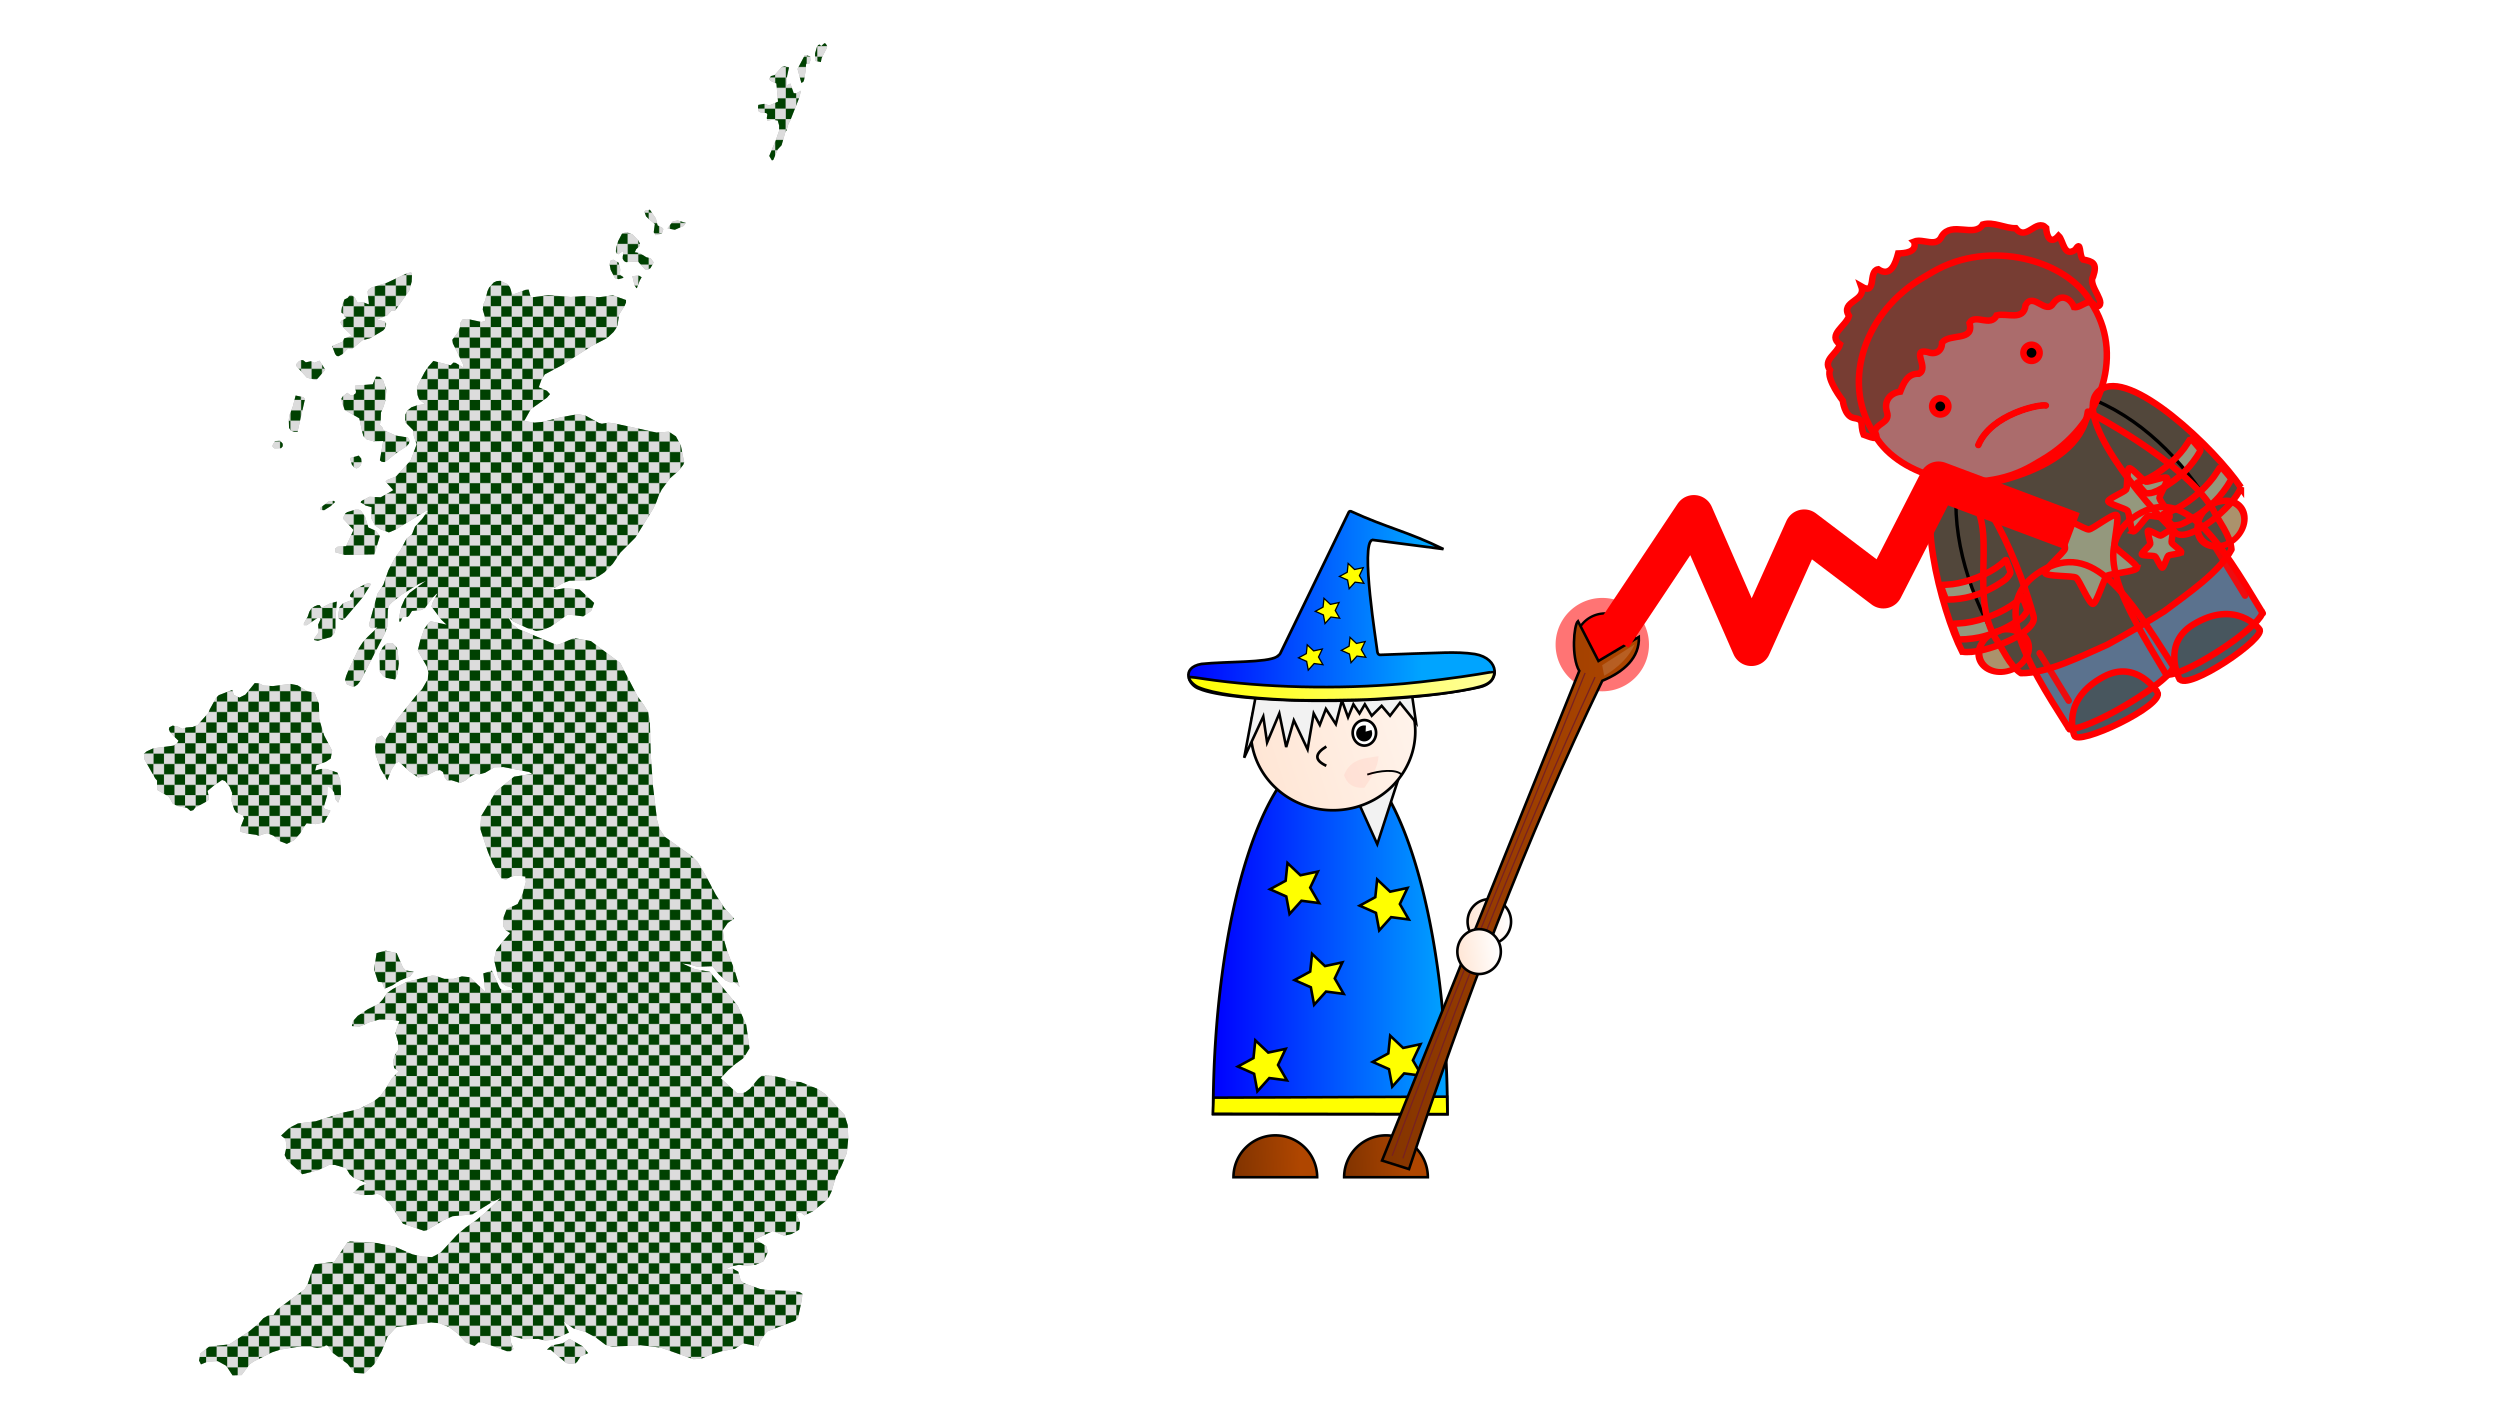 <?xml version="1.0" encoding="UTF-8" standalone="no"?>
<!-- Created with Inkscape (http://www.inkscape.org/) -->

<svg
   xmlns:dc="http://purl.org/dc/elements/1.1/"
   xmlns:cc="http://creativecommons.org/ns#"
   xmlns:rdf="http://www.w3.org/1999/02/22-rdf-syntax-ns#"
   xmlns:svg="http://www.w3.org/2000/svg"
   xmlns="http://www.w3.org/2000/svg"
   xmlns:xlink="http://www.w3.org/1999/xlink"
   xmlns:sodipodi="http://sodipodi.sourceforge.net/DTD/sodipodi-0.dtd"
   xmlns:inkscape="http://www.inkscape.org/namespaces/inkscape"
   width="1920"
   height="1080"
   viewBox="0 0 1920 1080"
   id="svg2"
   version="1.1"
   inkscape:version="0.91 r13725"
   sodipodi:docname="09-britio-slytherine.svg">
  <defs
     id="defs4">
    <pattern
       inkscape:collect="always"
       xlink:href="#pattern37809"
       id="pattern37849"
       patternTransform="matrix(0.415,0,0,0.415,943.452,371.105)" />
    <clipPath
       clipPathUnits="userSpaceOnUse"
       id="clipPath6449">
      <rect
         ry="8.43"
         y="441.132"
         x="1400.351"
         height="204.835"
         width="218.961"
         id="rect6451"
         style="fill:none;fill-opacity:1;stroke:#004101;stroke-width:10.786;stroke-miterlimit:4;stroke-dasharray:10.786, 10.786;stroke-dashoffset:10.786;stroke-opacity:1" />
    </clipPath>
    <clipPath
       clipPathUnits="userSpaceOnUse"
       id="clipPath5704">
      <rect
         style="fill:none;fill-opacity:1;stroke:#0000a0;stroke-width:10.786;stroke-miterlimit:4;stroke-dasharray:10.786, 10.786;stroke-dashoffset:10.786;stroke-opacity:1"
         id="rect5706"
         width="218.961"
         height="204.835"
         x="858.989"
         y="441.132"
         ry="8.43" />
    </clipPath>
    <clipPath
       clipPathUnits="userSpaceOnUse"
       id="clipPath4202">
      <rect
         ry="8.43"
         y="396.602"
         x="860.857"
         height="204.835"
         width="218.961"
         id="rect4204"
         style="fill:none;fill-opacity:1;stroke:#ff0000;stroke-width:10.786;stroke-miterlimit:4;stroke-dasharray:none;stroke-opacity:1" />
    </clipPath>
    <pattern
       patternUnits="userSpaceOnUse"
       width="38.336"
       height="76.671"
       patternTransform="translate(943.452,343.467)"
       id="pattern37809">
      <g
         id="g37799"
         transform="translate(-943.452,-343.467)">
        <rect
           x="943.452"
           y="343.467"
           width="19.168"
           height="19.168"
           rx="0"
           style="fill:#004101"
           id="rect35767" />
        <rect
           x="962.619"
           y="362.635"
           width="19.168"
           height="19.168"
           rx="0"
           style="fill:#004101"
           id="rect35769" />
        <rect
           x="943.452"
           y="381.803"
           width="19.168"
           height="19.168"
           rx="0"
           style="fill:#004101"
           id="rect35771" />
        <rect
           x="962.619"
           y="400.971"
           width="19.168"
           height="19.168"
           rx="0"
           style="fill:#004101"
           id="rect35773" />
        <rect
           x="962.619"
           y="343.467"
           width="19.168"
           height="19.168"
           rx="0"
           style="fill:#dcdcdc"
           id="rect35775" />
        <rect
           x="943.452"
           y="362.635"
           width="19.168"
           height="19.168"
           rx="0"
           style="fill:#dcdcdc"
           id="rect35777" />
        <rect
           x="962.619"
           y="381.803"
           width="19.168"
           height="19.168"
           rx="0"
           style="fill:#dcdcdc"
           id="rect35779" />
        <rect
           x="943.452"
           y="400.971"
           width="19.168"
           height="19.168"
           rx="0"
           style="fill:#dcdcdc"
           id="rect35781" />
      </g>
    </pattern>
    <filter
       inkscape:collect="always"
       style="color-interpolation-filters:sRGB"
       id="filter9361"
       x="-0.035"
       width="1.071"
       y="-0.03"
       height="1.06">
      <feGaussianBlur
         inkscape:collect="always"
         stdDeviation="4.917"
         id="feGaussianBlur9363" />
    </filter>
    <filter
       inkscape:collect="always"
       style="color-interpolation-filters:sRGB"
       id="filter9101"
       x="-0.097"
       width="1.194"
       y="-0.27"
       height="1.54">
      <feGaussianBlur
         inkscape:collect="always"
         stdDeviation="14.304"
         id="feGaussianBlur9103" />
    </filter>
    <filter
       y="-0.618"
       x="-0.618"
       width="2.236"
       id="filter4701"
       height="2.236">
      <feGaussianBlur
         id="feGaussianBlur7252"
         stdDeviation="18.464" />
    </filter>
    <linearGradient
       inkscape:collect="always"
       xlink:href="#linearGradient3812"
       id="linearGradient7529"
       gradientUnits="userSpaceOnUse"
       x1="289.275"
       x2="466.44"
       gradientTransform="matrix(1.024,0,0,2.178,310.19,-346.353)" />
    <linearGradient
       id="linearGradient3812">
      <stop
         id="stop7271"
         stop-color="#00f"
         offset="0" />
      <stop
         id="stop7273"
         stop-color="#00a4ff"
         offset="1" />
    </linearGradient>
    <linearGradient
       y2="208.929"
       y1="290.202"
       xlink:href="#linearGradient3802"
       x2="549.379"
       x1="297.005"
       id="linearGradient3808"
       gradientUnits="userSpaceOnUse"
       gradientTransform="matrix(0.899,0,0,0.901,367.067,105.54)" />
    <linearGradient
       id="linearGradient3802">
      <stop
         id="stop7276"
         stop-color="#ffe6d5"
         offset="0" />
      <stop
         id="stop7278"
         stop-color="#fff"
         offset="1" />
    </linearGradient>
    <linearGradient
       y2="173.427"
       y1="172.68"
       xlink:href="#linearGradient3812"
       x2="683.468"
       x1="501.248"
       id="linearGradient3818-5"
       gradientUnits="userSpaceOnUse"
       gradientTransform="translate(84.18,97.911)" />
    <linearGradient
       y2="225.225"
       y1="234.189"
       xlink:href="#linearGradient3820"
       x2="749.072"
       x1="502.248"
       id="linearGradient3826-9"
       gradientUnits="userSpaceOnUse"
       gradientTransform="translate(84.18,97.911)" />
    <linearGradient
       id="linearGradient3820">
      <stop
         id="stop7266"
         stop-color="#ff0"
         offset="0" />
      <stop
         id="stop7268"
         stop-color="#ffffa4"
         offset="1" />
    </linearGradient>
    <filter
       y="-0.512"
       x="-0.47"
       width="1.94"
       id="filter3920"
       height="2.024">
      <feGaussianBlur
         id="feGaussianBlur7249"
         stdDeviation="4.967" />
    </filter>
    <linearGradient
       inkscape:collect="always"
       xlink:href="#linearGradient4038"
       id="linearGradient7537"
       gradientUnits="userSpaceOnUse"
       x1="293.286"
       y1="597.005"
       x2="345.286"
       y2="594.148"
       gradientTransform="translate(328.395,96.197)" />
    <linearGradient
       id="linearGradient4038">
      <stop
         id="stop7261"
         stop-color="#803300"
         offset="0" />
      <stop
         id="stop7263"
         stop-color="#af4600"
         offset="1" />
    </linearGradient>
    <linearGradient
       y2="594.148"
       y1="597.005"
       xlink:href="#linearGradient4038"
       x2="345.286"
       x1="293.286"
       id="linearGradient4044"
       gradientUnits="userSpaceOnUse"
       gradientTransform="translate(413.395,96.197)" />
    <linearGradient
       inkscape:collect="always"
       xlink:href="#linearGradient3802"
       id="linearGradient7539"
       gradientUnits="userSpaceOnUse"
       x1="714.714"
       y1="423.076"
       x2="759.571"
       y2="415.934"
       gradientTransform="matrix(0.731,0,0,0.731,279.625,203.865)" />
    <linearGradient
       xlink:href="#linearGradient4038"
       x2="850.834"
       x1="635.901"
       id="linearGradient4647"
       gradientUnits="userSpaceOnUse"
       gradientTransform="translate(84.18,97.911)" />
    <linearGradient
       inkscape:collect="always"
       xlink:href="#linearGradient3802"
       id="linearGradient7541"
       gradientUnits="userSpaceOnUse"
       x1="714.714"
       y1="423.076"
       x2="759.571"
       y2="415.934"
       gradientTransform="matrix(0.731,0,0,0.731,271.768,226.914)" />
    <filter
       y="-0.307"
       x="-0.296"
       width="1.592"
       id="filter4785"
       height="1.614">
      <feGaussianBlur
         id="feGaussianBlur7255"
         stdDeviation="3.078" />
    </filter>
    <filter
       y="-0.317"
       x="-0.327"
       width="1.654"
       id="filter4807"
       height="1.633">
      <feGaussianBlur
         id="feGaussianBlur7258"
         stdDeviation="1.839" />
    </filter>
  </defs>
  <sodipodi:namedview
     id="base"
     pagecolor="#000000"
     bordercolor="#666666"
     borderopacity="1.0"
     inkscape:pageopacity="0"
     inkscape:pageshadow="2"
     inkscape:zoom="0.38177083"
     inkscape:cx="960"
     inkscape:cy="519.3572"
     inkscape:document-units="px"
     inkscape:current-layer="layer6"
     showgrid="false"
     units="px"
     inkscape:window-width="1366"
     inkscape:window-height="704"
     inkscape:window-x="0"
     inkscape:window-y="27"
     inkscape:window-maximized="1" />
  <g
     inkscape:label="Calque 1"
     inkscape:groupmode="layer"
     id="layer1"
     transform="translate(0,27.638)"
     style="display:inline">
    <path
       inkscape:connector-curvature="0"
       id="path37854"
       d="m 633.143,33.154 -2.529,2.318 -1.055,-1.264 -1.264,0.42 -0.844,1.266 -1.475,5.057 0,4.848 0.422,1.053 4.004,0.844 0.633,-3.16 4.004,-7.799 0.211,-1.264 -1.055,-1.896 -1.053,-0.422 z m -14.963,9.062 -5.689,10.746 2.949,10.748 1.477,-0.842 0.631,-1.477 1.055,-6.322 0.422,-5.268 0.209,-0.844 2.318,0 0.844,-2.738 -0.211,-2.951 -4.004,-1.053 z m -15.174,8.639 -2.738,0.633 -5.27,6.111 -2.949,0.844 -1.266,2.107 0.844,1.475 4.637,2.107 1.264,13.908 -6.744,2.951 -3.793,-1.266 -4.637,0.844 -0.211,2.107 0.422,2.74 1.266,0.842 4.846,0.633 0.633,1.053 -0.422,2.74 0.422,2.107 3.793,-0.842 4.215,0.631 1.055,3.793 0,4.004 -2.529,7.166 -5.059,12.223 2.107,3.582 1.055,-0.631 3.371,-8.008 2.951,-3.162 2.949,-10.326 0.844,-1.053 1.475,-5.059 1.475,-2.74 6.533,-16.648 1.686,-6.111 -3.793,2.107 -1.896,-0.211 -2.529,-7.375 -2.949,1.475 0.422,-7.164 1.475,-6.744 -2.951,-0.844 z m -103.893,110.217 -3.584,0.633 -0.631,0.842 1.264,3.584 2.107,2.107 4.637,3.793 -0.844,6.322 1.475,2.318 4.848,-1.477 1.055,-3.16 -0.422,-0.844 -4.004,-2.107 -1.266,-5.268 -4.635,-6.744 z m 21.283,8.219 -3.793,0.844 -4.004,5.268 5.689,1.055 6.744,-2.951 1.686,-2.318 -6.322,-1.896 z m -39.197,9.062 -3.371,0.842 -3.162,6.111 -1.264,4.426 -0.422,3.162 0.633,1.686 1.264,0.633 3.795,-2.529 0.209,1.053 -0.631,3.373 0,1.686 1.053,1.686 1.477,0.844 9.271,-0.422 5.479,6.111 2.107,0 1.896,-1.055 2.529,-4.426 -2.318,-3.16 -3.371,-0.844 -5.059,-3.16 -3.793,-0.633 1.055,-2.318 2.529,-2.316 0.42,-1.898 -1.264,-2.527 -4.426,-4.637 -4.637,-1.686 z m -10.115,21.074 -2.107,0.631 -0.842,2.74 0.842,4.426 3.373,6.533 2.738,0.631 3.162,-0.842 0.631,-0.633 -2.527,-1.686 -0.211,-1.266 0.211,-3.16 -1.266,-5.059 -4.004,-2.316 z m -155.314,9.693 -3.371,0.842 -15.174,7.166 -11.59,3.582 -2.318,1.475 -1.053,1.688 1.053,9.061 -0.211,0.844 -4.215,-1.686 -4.215,0.42 -2.318,-4.213 -2.738,-1.898 -1.055,0.422 -1.475,1.896 -2.529,1.266 -1.686,4.215 -0.633,4.215 0,1.686 1.896,1.264 0.633,1.896 1.475,0.844 -4.215,2.318 -0.631,1.264 2.107,3.582 5.9,5.691 0.211,1.053 -5.27,1.896 -1.264,2.529 -8.008,3.371 2.318,6.111 1.264,1.477 1.264,0.211 3.162,-1.688 4.215,-4.424 2.949,0.631 8.01,-6.744 6.111,-1.686 9.904,-5.9 1.475,-1.686 0.844,-3.371 -1.266,-1.896 -5.9,-1.477 8.008,-3.16 3.373,-3.793 2.527,0.211 10.959,-15.385 1.896,-6.955 0.211,-5.479 -0.633,-1.686 z m 174.914,2.529 -5.059,0.42 1.686,6.955 1.477,2.318 0.42,-0.211 2.107,-5.689 1.477,-2.529 -2.107,-1.264 z m -106.424,4.004 -2.738,0.211 -2.318,1.053 -3.584,4.004 -1.264,2.74 -1.686,6.953 -1.475,3.162 -0.422,4.004 1.475,5.057 0.422,3.795 -2.951,0.631 -10.746,-2.318 -3.795,0.422 -1.475,2.318 -0.422,3.582 -1.053,3.162 -4.848,6.533 0.422,2.738 7.797,16.018 0.633,2.738 -6.322,-3.793 -1.686,-0.211 -2.107,2.107 -13.277,-3.371 -4.426,5.057 -2.527,4.004 -5.27,10.117 -0.422,2.527 0.422,4.426 1.264,3.373 4.426,3.582 -6.111,1.053 -4.215,1.477 -3.16,2.527 -1.475,2.951 -0.211,5.9 6.111,6.111 0.422,4.215 2.316,6.744 -4.635,12.434 -11.17,12.223 -6.955,2.74 -1.053,1.264 5.9,6.533 -9.693,5.479 -8.641,-0.422 -6.322,3.373 -0.422,1.053 3.793,2.318 4.637,1.264 -0.211,8.641 2.74,5.27 4.426,3.16 6.322,2.318 5.479,-2.318 22.76,-14.119 1.686,-0.211 -4.426,6.322 -5.479,5.9 -2.318,5.9 -4.215,3.373 -4.426,8.43 -4.635,6.531 -4.848,9.273 -3.793,10.959 -4.637,7.164 -6.533,23.814 0.844,1.686 1.475,0.842 4.004,-0.631 0,0.422 -7.375,6.953 -3.584,4.004 -2.949,4.426 -8.008,16.859 -1.896,4.637 -0.844,3.16 1.475,3.373 4.426,1.686 1.686,-0.211 2.107,-1.475 2.529,-3.373 18.123,-35.404 2.107,-5.479 0.422,-12.645 0.422,-2.318 0.842,-1.896 2.107,-2.107 7.166,-5.689 13.066,-8.219 5.689,-2.529 -12.434,9.273 -3.793,4.635 -2.74,6.111 -1.475,6.955 0,4.426 0.842,0 1.896,-3.793 3.373,0.211 1.264,-0.844 2.318,-3.793 6.955,-0.633 2.949,-1.475 5.691,-7.797 2.949,-2.951 1.055,-0.633 -3.795,7.166 -0.842,2.949 7.586,10.117 4.004,3.793 -12.012,-2.529 -1.264,0.633 -3.793,5.057 -3.162,8.852 -1.896,8.008 6.955,12.012 1.264,4.848 -0.633,5.268 -4.215,7.377 -4.846,5.268 -14.752,18.545 -8.641,14.963 -2.74,-3.16 -3.793,1.896 -1.475,6.742 0.633,6.322 3.793,10.748 5.057,8.641 3.162,-8.008 3.16,-4.848 2.529,-1.475 8.219,7.586 6.744,4.637 6.744,-1.686 6.953,-3.584 2.951,-0.42 2.318,1.475 1.264,4.004 1.896,2.529 3.371,-0.211 6.533,2.107 3.793,-1.686 4.004,-3.162 3.795,-2.107 3.793,0.211 3.793,-1.053 7.166,-4.215 6.953,-0.211 19.811,3.793 2.316,1.475 -13.908,2.107 -13.697,11.17 -11.592,19.178 -0.631,9.904 5.9,17.701 3.582,8.641 6.955,11.801 3.371,0.633 3.582,-2.107 3.795,-1.055 7.375,0.844 0.422,4.215 -2.529,9.062 -3.793,7.797 -8.43,4.004 -2.318,6.111 -0.422,6.955 2.107,3.16 3.373,2.107 -5.48,6.322 -5.268,6.744 -1.686,7.375 3.16,13.277 2.74,4.426 3.582,2.527 2.951,0.633 2.316,2.529 -7.164,0.631 -2.951,-1.896 -6.322,-13.697 -6.531,2.107 1.475,14.119 -11.801,-11.168 -6.111,-0.633 -6.533,1.896 -6.955,0 -6.744,-2.318 -2.738,-0.211 -19.389,4.848 -10.748,5.479 -4.426,3.162 -2.949,4.426 -3.373,3.793 -8.219,4.004 -8.008,5.268 -3.582,4.004 -0.844,3.793 5.902,0.422 7.586,-3.371 7.586,-2.107 7.797,0 7.588,1.264 -1.686,4.848 -1.266,4.426 1.896,6.533 0.422,5.9 -2.74,4.215 -1.475,4.846 0.844,5.27 3.582,2.529 -5.479,5.689 -4.637,7.586 -4.215,5.9 -5.059,4.004 -11.59,5.9 -11.59,2.529 -21.285,6.744 -13.697,1.686 -6.533,3.373 -6.322,5.9 3.371,2.738 0.844,5.691 -1.477,6.531 1.898,4.006 11.59,10.746 12.434,-3.16 8.219,-4.004 4.426,0 8.641,2.529 2.738,4.635 2.74,2.529 10.748,4.426 -5.689,2.318 -4.848,5.057 7.164,1.688 7.377,-0.211 3.793,-0.844 2.951,1.264 6.953,6.744 9.693,14.963 16.018,5.479 2.318,-0.422 12.643,-7.586 7.166,-3.16 15.174,-1.477 5.268,-3.371 9.273,-5.689 7.164,-3.373 -12.012,11.381 -7.166,5.9 -7.375,5.059 -6.955,5.9 -12.643,13.697 -6.533,3.371 -7.588,-0.42 -7.375,-1.686 -13.697,-5.902 -14.33,-2.949 -20.021,-1.055 -2.107,0.844 -9.904,14.752 -14.963,1.896 -2.949,7.375 -2.529,7.797 -2.318,4.006 -21.074,15.594 -2.949,4.426 -4.215,0.211 -3.584,2.107 -3.371,3.793 -7.586,6.322 -15.174,9.904 -15.383,1.686 -6.744,5.269 -1.055,5.479 1.477,2.951 5.057,-2.107 7.797,-0.422 6.533,3.582 4.848,7.375 6.955,-0.209 6.32,-8.43 3.162,-2.107 13.908,-6.955 6.322,-2.107 14.752,-2.318 8.219,0 5.268,1.055 5.27,-0.844 1.686,-1.264 1.475,0.631 3.373,5.059 11.59,8.641 5.479,6.953 7.377,0.422 7.586,-6.953 5.689,-9.906 4.637,-11.379 6.744,-7.377 26.764,-3.582 6.322,0.633 7.375,2.949 6.744,5.059 5.9,6.533 6.955,2.949 2.949,-2.738 2.951,-0.211 18.967,6.953 2.529,0 2.527,-1.686 -1.896,-5.057 -0.842,-5.481 10.326,2.951 11.379,-0.211 5.48,1.264 5.479,-0.631 12.645,-5.481 -4.004,-8.428 7.586,5.268 9.273,2.74 7.797,4.215 7.586,5.689 5.27,1.475 21.494,-1.264 15.596,1.897 25.076,8.852 6.111,-0.422 7.799,-3.373 7.797,-2.318 10.115,-1.897 6.111,-4.215 11.801,2.318 1.688,-4.426 5.057,-6.953 21.496,-8.219 2.318,-2.529 2.738,-12.855 0.633,-5.268 -2.318,-1.475 -7.375,-0.844 -15.174,-0.422 -7.797,-1.053 -12.434,-4.426 -2.318,-2.107 -1.896,-6.744 -4.215,-2.318 -6.744,1.055 5.689,-2.74 5.691,-1.264 6.322,0.631 6.531,-0.631 6.111,-2.74 3.373,-7.166 -1.266,-4.424 -8.43,-5.27 13.488,-6.322 8.641,3.582 5.689,-1.264 5.9,-3.371 0.633,-5.691 -2.318,-5.268 0.633,-2.107 2.738,0.211 2.318,1.896 6.322,-2.951 10.115,-8.219 2.529,-3.16 1.896,-4.004 3.371,-11.381 4.426,-8.639 4.004,-9.695 1.055,-11.168 -0.422,-10.115 -2.529,-8.01 -14.961,-16.016 -6.113,-4.004 -12.643,-5.057 -6.533,-0.422 -6.955,-2.74 -7.375,-1.475 -8.852,-0.211 -2.951,2.529 -6.111,7.375 -3.582,2.74 -3.16,1.053 -3.162,-0.211 -12.645,-11.59 5.691,-6.111 5.9,-5.059 6.111,-4.424 4.426,-7.377 -2.529,-18.123 -6.533,-14.541 -21.496,-26.131 -11.168,-1.896 -9.904,-4.426 5.479,0.631 6.111,1.896 11.59,-0.42 4.848,6.111 5.268,4.846 3.162,1.266 3.371,0 2.107,1.475 2.107,2.318 -4.215,-14.119 -5.268,-13.277 -2.318,-8.219 -1.055,-8.219 3.795,-5.479 4.846,-3.162 -7.586,-8.43 -6.533,-10.115 -6.744,-12.854 -7.164,-12.225 -4.426,-4.424 -20.863,-14.963 -3.793,-5.689 -2.107,-7.377 -3.16,-26.342 -1.688,-24.234 -0.631,-24.445 -1.266,-7.588 -3.371,-5.479 -4.637,-6.322 -8.008,-15.385 -5.479,-10.537 -22.549,-16.857 -13.066,-2.318 -11.17,4.846 -2.107,0.422 -29.291,-12.223 -4.848,-3.793 -3.582,-6.111 4.635,4.215 11.17,5.268 6.322,1.896 5.479,-0.842 5.689,-2.529 13.066,-9.271 11.801,1.475 6.111,-4.215 2.318,-6.111 -11.168,-10.326 -11.17,-1.055 -6.322,1.055 -6.322,-0.844 5.691,-1.053 5.689,-3.162 4.637,-1.686 15.594,-0.422 5.689,-2.318 5.689,-3.793 6.322,-6.533 5.902,-8.639 11.379,-11.381 13.697,-22.127 2.318,-4.848 1.896,-5.268 2.318,-4.637 6.322,-8.641 6.533,-5.689 3.793,-4.848 0.633,-1.896 -2.529,-12.645 -3.793,-7.164 -5.479,-3.582 -9.484,0.631 -32.031,-6.953 -4.848,-0.633 -5.057,0.842 -2.318,-0.631 -10.326,-5.689 -5.691,-1.055 -12.854,2.318 -13.91,3.582 -6.742,0.633 -7.799,-1.266 5.059,-9.061 12.434,-8.852 2.318,-2.74 -2.318,-2.527 -6.322,-2.74 2.107,-5.9 2.529,-4.004 13.064,-6.955 22.76,-14.752 12.014,-6.111 5.057,-4.846 1.896,-2.74 1.055,-2.318 1.264,-8.219 4.215,-6.744 1.055,-2.527 0,-1.898 -10.117,-3.582 -10.746,1.477 -10.748,-1.055 -10.748,0.844 -17.281,-1.477 -13.486,1.896 -1.686,-6.111 -2.318,0.211 -8.43,3.162 -1.896,0 -1.686,-5.059 -1.686,-2.318 -5.691,-2.738 z m -153.207,60.902 -1.896,1.266 -1.475,1.686 -0.211,1.475 8.219,9.062 7.166,1.896 6.953,-8.008 -4.424,-6.955 -4.006,1.686 -2.527,-1.264 -4.004,0.842 -2.107,-1.686 -1.688,0 z m 57.744,12.645 -2.529,5.9 -13.488,1.055 -0.211,1.053 0.844,3.582 -0.211,1.266 -1.686,1.264 -2.107,0.422 -2.74,-2.107 -3.582,2.951 -0.844,1.475 0.422,3.16 2.107,5.691 11.17,6.322 2.107,9.904 1.053,3.793 2.529,2.529 5.479,1.475 7.166,-0.211 -2.529,14.752 1.264,1.053 2.107,0.422 2.107,-1.264 8.43,-6.744 6.322,-4.004 2.107,-2.318 0.422,-2.529 -1.264,-2.107 -9.273,-1.475 -9.482,-4.215 -0.844,-2.107 -1.896,-1.896 0.633,-3.793 0.211,-5.689 2.107,-4.848 1.264,-4.426 0.844,-8.008 -2.529,-7.375 -2.529,-2.74 -2.949,-0.211 z m -61.748,14.541 -2.107,8.219 -2.527,6.533 -0.633,3.582 0.211,6.533 1.264,1.896 2.74,1.264 2.529,0 0.211,-1.053 5.479,-24.234 -1.264,-1.477 -5.902,-1.264 z m -11.801,34.771 -4.004,0.211 -1.896,3.162 0,1.264 1.475,1.264 5.059,-0.211 1.264,-1.475 0,-1.896 -1.896,-2.318 z m 60.271,11.381 -6.744,1.896 1.475,5.057 1.688,2.107 1.896,0.844 1.896,-1.055 1.475,-1.686 0.422,-2.318 -0.211,-2.527 -1.896,-2.318 z m -19.178,34.771 -3.582,0.211 -6.955,5.268 0,1.475 3.162,0.211 5.057,-3.16 3.373,-3.162 -1.055,-0.842 z m 16.648,6.744 -6.322,1.896 -1.475,1.053 -1.264,2.529 0,1.896 7.586,8.219 -5.689,12.434 -6.533,0.422 -1.896,1.475 0,2.74 7.375,2.107 22.76,-0.422 4.215,-14.119 -3.16,-4.004 -5.691,-2.529 -2.527,-8.43 -3.162,-4.426 -1.686,-0.842 -2.529,0 z m 10.115,56.477 -2.318,0.633 -9.061,4.637 -2.74,3.582 -0.211,1.264 2.74,2.318 -8.219,3.162 -2.529,2.949 -0.844,4.426 -0.209,2.529 0.631,1.896 2.74,0.842 1.475,-0.842 13.91,-16.438 6.531,-10.326 -1.896,-0.633 z m -24.445,14.119 -5.268,1.477 -6.533,3.371 -1.266,-2.107 -1.686,0 -2.529,1.053 -2.316,1.688 -1.477,2.318 -1.264,3.793 -2.951,5.057 0,1.477 2.318,0 8.008,-5.48 1.896,-0.211 0.633,1.055 -1.896,4.215 0.422,5.9 -3.373,4.637 -0.209,1.264 2.949,0.633 10.115,-2.951 2.74,-3.16 0.633,-2.74 0,-8.219 1.053,-13.066 z m 38.986,31.822 -1.896,1.475 -1.896,1.896 -2.318,4.637 0.211,14.119 2.529,3.162 2.318,1.475 6.953,1.264 1.688,-4.215 1.053,-8.008 -0.844,-9.904 -0.842,-2.529 -3.162,-3.371 -3.793,0 z m -101.996,30.768 -7.166,8.852 -4.637,2.318 -4.215,-2.107 -1.264,-3.795 -10.326,4.006 -2.107,2.107 -4.848,8.85 -1.053,2.74 -4.004,4.426 -4.215,4.846 -3.793,1.477 -5.059,0.42 -2.949,1.055 -3.162,-1.686 -4.215,-0.844 -2.529,1.266 -0.42,1.475 0.842,2.107 2.951,3.371 3.582,3.373 -1.055,2.107 -2.738,1.686 -15.596,2.107 -5.057,2.318 -2.107,1.896 0.422,4.215 8.219,14.541 1.475,1.686 0,7.164 9.062,5.27 2.949,5.268 3.371,1.896 7.588,1.477 2.738,2.316 2.107,-0.631 1.477,-1.896 7.797,-4.215 2.74,-1.896 -0.422,-3.795 -0.633,-2.949 5.27,-4.426 5.9,-4.004 2.318,0.844 3.371,4.215 2.107,5.057 -0.422,3.582 0,2.74 1.896,6.111 1.477,2.318 5.268,2.318 0.844,2.318 -2.951,7.586 0.211,2.74 5.689,1.475 6.322,0.844 2.107,0.842 2.529,-1.053 3.793,-1.055 4.848,1.896 4.846,4.215 5.48,2.107 5.479,-2.738 5.059,-5.691 2.316,-4.215 2.318,-3.16 6.955,0.633 6.533,-1.266 4.846,-9.061 -4.004,-1.266 -1.264,-1.053 2.74,-9.484 0.211,-7.375 2.949,2.107 2.107,2.949 1.266,5.691 1.896,2.318 2.107,-5.691 0,-5.479 -0.633,-6.955 -2.107,-5.057 -8.43,-2.74 -4.004,0 -4.637,1.264 1.055,-4.215 7.164,-2.527 3.793,-2.529 1.055,-6.111 -6.111,-11.59 -3.793,-12.645 -0.211,-11.803 -3.373,-8.43 -5.9,-1.264 -7.164,-4.426 -5.48,-1.053 -13.486,1.686 -7.166,-0.422 -3.371,-1.686 -3.371,-0.211 z m 100.311,205.469 -6.744,1.898 -1.896,12.643 2.951,9.273 3.16,0.633 1.896,4.846 6.322,-2.738 5.48,-3.584 7.797,-3.16 2.74,-3.582 -6.113,-1.055 -2.107,-2.318 -4.846,-10.957 -8.641,-1.898 z m 141.406,298.195 -5.059,3.371 -8.641,1.688 -3.582,3.16 2.949,0.211 11.803,10.115 3.582,0.633 3.582,-0.422 1.477,-1.475 2.316,-3.793 5.902,-2.529 -4.215,-5.27 -10.115,-5.689 z"
       style="display:inline;fill:#b3b3b3;fill-opacity:1;stroke:none"
       transform="translate(0,-27.638)" />
  </g>
  <g
     inkscape:groupmode="layer"
     id="layer5"
     inkscape:label="Calque 2"
     style="display:inline">
    <path
       style="display:inline;fill:url(#pattern37849);fill-opacity:1;stroke:none"
       d="m 633.143,33.154 -2.529,2.318 -1.055,-1.264 -1.264,0.42 -0.844,1.266 -1.475,5.057 0,4.848 0.422,1.053 4.004,0.844 0.633,-3.16 4.004,-7.799 0.211,-1.264 -1.055,-1.896 -1.053,-0.422 z m -14.963,9.062 -5.689,10.746 2.949,10.748 1.477,-0.842 0.631,-1.477 1.055,-6.322 0.422,-5.268 0.209,-0.844 2.318,0 0.844,-2.738 -0.211,-2.951 -4.004,-1.053 z m -15.174,8.639 -2.738,0.633 -5.27,6.111 -2.949,0.844 -1.266,2.107 0.844,1.475 4.637,2.107 1.264,13.908 -6.744,2.951 -3.793,-1.266 -4.637,0.844 -0.211,2.107 0.422,2.74 1.266,0.842 4.846,0.633 0.633,1.053 -0.422,2.74 0.422,2.107 3.793,-0.842 4.215,0.631 1.055,3.793 0,4.004 -2.529,7.166 -5.059,12.223 2.107,3.582 1.055,-0.631 3.371,-8.008 2.951,-3.162 2.949,-10.326 0.844,-1.053 1.475,-5.059 1.475,-2.74 6.533,-16.648 1.686,-6.111 -3.793,2.107 -1.896,-0.211 -2.529,-7.375 -2.949,1.475 0.422,-7.164 1.475,-6.744 -2.951,-0.844 z m -103.893,110.217 -3.584,0.633 -0.631,0.842 1.264,3.584 2.107,2.107 4.637,3.793 -0.844,6.322 1.475,2.318 4.848,-1.477 1.055,-3.16 -0.422,-0.844 -4.004,-2.107 -1.266,-5.268 -4.635,-6.744 z m 21.283,8.219 -3.793,0.844 -4.004,5.268 5.689,1.055 6.744,-2.951 1.686,-2.318 -6.322,-1.896 z m -39.197,9.062 -3.371,0.842 -3.162,6.111 -1.264,4.426 -0.422,3.162 0.633,1.686 1.264,0.633 3.795,-2.529 0.209,1.053 -0.631,3.373 0,1.686 1.053,1.686 1.477,0.844 9.271,-0.422 5.479,6.111 2.107,0 1.896,-1.055 2.529,-4.426 -2.318,-3.16 -3.371,-0.844 -5.059,-3.16 -3.793,-0.633 1.055,-2.318 2.529,-2.316 0.42,-1.898 -1.264,-2.527 -4.426,-4.637 -4.637,-1.686 z m -10.115,21.074 -2.107,0.631 -0.842,2.74 0.842,4.426 3.373,6.533 2.738,0.631 3.162,-0.842 0.631,-0.633 -2.527,-1.686 -0.211,-1.266 0.211,-3.16 -1.266,-5.059 -4.004,-2.316 z m -155.314,9.693 -3.371,0.842 -15.174,7.166 -11.59,3.582 -2.318,1.475 -1.053,1.688 1.053,9.061 -0.211,0.844 -4.215,-1.686 -4.215,0.42 -2.318,-4.213 -2.738,-1.898 -1.055,0.422 -1.475,1.896 -2.529,1.266 -1.686,4.215 -0.633,4.215 0,1.686 1.896,1.264 0.633,1.896 1.475,0.844 -4.215,2.318 -0.631,1.264 2.107,3.582 5.9,5.691 0.211,1.053 -5.27,1.896 -1.264,2.529 -8.008,3.371 2.318,6.111 1.264,1.477 1.264,0.211 3.162,-1.688 4.215,-4.424 2.949,0.631 8.01,-6.744 6.111,-1.686 9.904,-5.9 1.475,-1.686 0.844,-3.371 -1.266,-1.896 -5.9,-1.477 8.008,-3.16 3.373,-3.793 2.527,0.211 10.959,-15.385 1.896,-6.955 0.211,-5.479 -0.633,-1.686 z m 174.914,2.529 -5.059,0.42 1.686,6.955 1.477,2.318 0.42,-0.211 2.107,-5.689 1.477,-2.529 -2.107,-1.264 z m -106.424,4.004 -2.738,0.211 -2.318,1.053 -3.584,4.004 -1.264,2.74 -1.686,6.953 -1.475,3.162 -0.422,4.004 1.475,5.057 0.422,3.795 -2.951,0.631 -10.746,-2.318 -3.795,0.422 -1.475,2.318 -0.422,3.582 -1.053,3.162 -4.848,6.533 0.422,2.738 7.797,16.018 0.633,2.738 -6.322,-3.793 -1.686,-0.211 -2.107,2.107 -13.277,-3.371 -4.426,5.057 -2.527,4.004 -5.27,10.117 -0.422,2.527 0.422,4.426 1.264,3.373 4.426,3.582 -6.111,1.053 -4.215,1.477 -3.16,2.527 -1.475,2.951 -0.211,5.9 6.111,6.111 0.422,4.215 2.316,6.744 -4.635,12.434 -11.17,12.223 -6.955,2.74 -1.053,1.264 5.9,6.533 -9.693,5.479 -8.641,-0.422 -6.322,3.373 -0.422,1.053 3.793,2.318 4.637,1.264 -0.211,8.641 2.74,5.27 4.426,3.16 6.322,2.318 5.479,-2.318 22.76,-14.119 1.686,-0.211 -4.426,6.322 -5.479,5.9 -2.318,5.9 -4.215,3.373 -4.426,8.43 -4.635,6.531 -4.848,9.273 -3.793,10.959 -4.637,7.164 -6.533,23.814 0.844,1.686 1.475,0.842 4.004,-0.631 0,0.422 -7.375,6.953 -3.584,4.004 -2.949,4.426 -8.008,16.859 -1.896,4.637 -0.844,3.16 1.475,3.373 4.426,1.686 1.686,-0.211 2.107,-1.475 2.529,-3.373 18.123,-35.404 2.107,-5.479 0.422,-12.645 0.422,-2.318 0.842,-1.896 2.107,-2.107 7.166,-5.689 13.066,-8.219 5.689,-2.529 -12.434,9.273 -3.793,4.635 -2.74,6.111 -1.475,6.955 0,4.426 0.842,0 1.896,-3.793 3.373,0.211 1.264,-0.844 2.318,-3.793 6.955,-0.633 2.949,-1.475 5.691,-7.797 2.949,-2.951 1.055,-0.633 -3.795,7.166 -0.842,2.949 7.586,10.117 4.004,3.793 -12.012,-2.529 -1.264,0.633 -3.793,5.057 -3.162,8.852 -1.896,8.008 6.955,12.012 1.264,4.848 -0.633,5.268 -4.215,7.377 -4.846,5.268 -14.752,18.545 -8.641,14.963 -2.74,-3.16 -3.793,1.896 -1.475,6.742 0.633,6.322 3.793,10.748 5.057,8.641 3.162,-8.008 3.16,-4.848 2.529,-1.475 8.219,7.586 6.744,4.637 6.744,-1.686 6.953,-3.584 2.951,-0.42 2.318,1.475 1.264,4.004 1.896,2.529 3.371,-0.211 6.533,2.107 3.793,-1.686 4.004,-3.162 3.795,-2.107 3.793,0.211 3.793,-1.053 7.166,-4.215 6.953,-0.211 19.811,3.793 2.316,1.475 -13.908,2.107 -13.697,11.17 -11.592,19.178 -0.631,9.904 5.9,17.701 3.582,8.641 6.955,11.801 3.371,0.633 3.582,-2.107 3.795,-1.055 7.375,0.844 0.422,4.215 -2.529,9.062 -3.793,7.797 -8.43,4.004 -2.318,6.111 -0.422,6.955 2.107,3.16 3.373,2.107 -5.48,6.322 -5.268,6.744 -1.686,7.375 3.16,13.277 2.74,4.426 3.582,2.527 2.951,0.633 2.316,2.529 -7.164,0.631 -2.951,-1.896 -6.322,-13.697 -6.531,2.107 1.475,14.119 -11.801,-11.168 -6.111,-0.633 -6.533,1.896 -6.955,0 -6.744,-2.318 -2.738,-0.211 -19.389,4.848 -10.748,5.479 -4.426,3.162 -2.949,4.426 -3.373,3.793 -8.219,4.004 -8.008,5.268 -3.582,4.004 -0.844,3.793 5.902,0.422 7.586,-3.371 7.586,-2.107 7.797,0 7.588,1.264 -1.686,4.848 -1.266,4.426 1.896,6.533 0.422,5.9 -2.74,4.215 -1.475,4.846 0.844,5.27 3.582,2.529 -5.479,5.689 -4.637,7.586 -4.215,5.9 -5.059,4.004 -11.59,5.9 -11.59,2.529 -21.285,6.744 -13.697,1.686 -6.533,3.373 -6.322,5.9 3.371,2.738 0.844,5.691 -1.477,6.531 1.898,4.006 11.59,10.746 12.434,-3.16 8.219,-4.004 4.426,0 8.641,2.529 2.738,4.635 2.74,2.529 10.748,4.426 -5.689,2.318 -4.848,5.057 7.164,1.688 7.377,-0.211 3.793,-0.844 2.951,1.264 6.953,6.744 9.693,14.963 16.018,5.479 2.318,-0.422 12.643,-7.586 7.166,-3.16 15.174,-1.477 5.268,-3.371 9.273,-5.689 7.164,-3.373 -12.012,11.381 -7.166,5.9 -7.375,5.059 -6.955,5.9 -12.643,13.697 -6.533,3.371 -7.588,-0.42 -7.375,-1.686 -13.697,-5.902 -14.33,-2.949 -20.021,-1.055 -2.107,0.844 -9.904,14.752 -14.963,1.896 -2.949,7.375 -2.529,7.797 -2.318,4.006 -21.074,15.594 -2.949,4.426 -4.215,0.211 -3.584,2.107 -3.371,3.793 -7.586,6.322 -15.174,9.904 -15.383,1.686 -6.744,5.269 -1.055,5.479 1.477,2.951 5.057,-2.107 7.797,-0.422 6.533,3.582 4.848,7.375 6.955,-0.209 6.32,-8.43 3.162,-2.107 13.908,-6.955 6.322,-2.107 14.752,-2.318 8.219,0 5.268,1.055 5.27,-0.844 1.686,-1.264 1.475,0.631 3.373,5.059 11.59,8.641 5.479,6.953 7.377,0.422 7.586,-6.953 5.689,-9.906 4.637,-11.379 6.744,-7.377 26.764,-3.582 6.322,0.633 7.375,2.949 6.744,5.059 5.9,6.533 6.955,2.949 2.949,-2.738 2.951,-0.211 18.967,6.953 2.529,0 2.527,-1.686 -1.896,-5.057 -0.842,-5.481 10.326,2.951 11.379,-0.211 5.48,1.264 5.479,-0.631 12.645,-5.481 -4.004,-8.428 7.586,5.268 9.273,2.74 7.797,4.215 7.586,5.689 5.27,1.475 21.494,-1.264 15.596,1.897 25.076,8.852 6.111,-0.422 7.799,-3.373 7.797,-2.318 10.115,-1.897 6.111,-4.215 11.801,2.318 1.688,-4.426 5.057,-6.953 21.496,-8.219 2.318,-2.529 2.738,-12.855 0.633,-5.268 -2.318,-1.475 -7.375,-0.844 -15.174,-0.422 -7.797,-1.053 -12.434,-4.426 -2.318,-2.107 -1.896,-6.744 -4.215,-2.318 -6.744,1.055 5.689,-2.74 5.691,-1.264 6.322,0.631 6.531,-0.631 6.111,-2.74 3.373,-7.166 -1.266,-4.424 -8.43,-5.27 13.488,-6.322 8.641,3.582 5.689,-1.264 5.9,-3.371 0.633,-5.691 -2.318,-5.268 0.633,-2.107 2.738,0.211 2.318,1.896 6.322,-2.951 10.115,-8.219 2.529,-3.16 1.896,-4.004 3.371,-11.381 4.426,-8.639 4.004,-9.695 1.055,-11.168 -0.422,-10.115 -2.529,-8.01 -14.961,-16.016 -6.113,-4.004 -12.643,-5.057 -6.533,-0.422 -6.955,-2.74 -7.375,-1.475 -8.852,-0.211 -2.951,2.529 -6.111,7.375 -3.582,2.74 -3.16,1.053 -3.162,-0.211 -12.645,-11.59 5.691,-6.111 5.9,-5.059 6.111,-4.424 4.426,-7.377 -2.529,-18.123 -6.533,-14.541 -21.496,-26.131 -11.168,-1.896 -9.904,-4.426 5.479,0.631 6.111,1.896 11.59,-0.42 4.848,6.111 5.268,4.846 3.162,1.266 3.371,0 2.107,1.475 2.107,2.318 -4.215,-14.119 -5.268,-13.277 -2.318,-8.219 -1.055,-8.219 3.795,-5.479 4.846,-3.162 -7.586,-8.43 -6.533,-10.115 -6.744,-12.854 -7.164,-12.225 -4.426,-4.424 -20.863,-14.963 -3.793,-5.689 -2.107,-7.377 -3.16,-26.342 -1.688,-24.234 -0.631,-24.445 -1.266,-7.588 -3.371,-5.479 -4.637,-6.322 -8.008,-15.385 -5.479,-10.537 -22.549,-16.857 -13.066,-2.318 -11.17,4.846 -2.107,0.422 -29.291,-12.223 -4.848,-3.793 -3.582,-6.111 4.635,4.215 11.17,5.268 6.322,1.896 5.479,-0.842 5.689,-2.529 13.066,-9.271 11.801,1.475 6.111,-4.215 2.318,-6.111 -11.168,-10.326 -11.17,-1.055 -6.322,1.055 -6.322,-0.844 5.691,-1.053 5.689,-3.162 4.637,-1.686 15.594,-0.422 5.689,-2.318 5.689,-3.793 6.322,-6.533 5.902,-8.639 11.379,-11.381 13.697,-22.127 2.318,-4.848 1.896,-5.268 2.318,-4.637 6.322,-8.641 6.533,-5.689 3.793,-4.848 0.633,-1.896 -2.529,-12.645 -3.793,-7.164 -5.479,-3.582 -9.484,0.631 -32.031,-6.953 -4.848,-0.633 -5.057,0.842 -2.318,-0.631 -10.326,-5.689 -5.691,-1.055 -12.854,2.318 -13.91,3.582 -6.742,0.633 -7.799,-1.266 5.059,-9.061 12.434,-8.852 2.318,-2.74 -2.318,-2.527 -6.322,-2.74 2.107,-5.9 2.529,-4.004 13.064,-6.955 22.76,-14.752 12.014,-6.111 5.057,-4.846 1.896,-2.74 1.055,-2.318 1.264,-8.219 4.215,-6.744 1.055,-2.527 0,-1.898 -10.117,-3.582 -10.746,1.477 -10.748,-1.055 -10.748,0.844 -17.281,-1.477 -13.486,1.896 -1.686,-6.111 -2.318,0.211 -8.43,3.162 -1.896,0 -1.686,-5.059 -1.686,-2.318 -5.691,-2.738 z m -153.207,60.902 -1.896,1.266 -1.475,1.686 -0.211,1.475 8.219,9.062 7.166,1.896 6.953,-8.008 -4.424,-6.955 -4.006,1.686 -2.527,-1.264 -4.004,0.842 -2.107,-1.686 -1.688,0 z m 57.744,12.645 -2.529,5.9 -13.488,1.055 -0.211,1.053 0.844,3.582 -0.211,1.266 -1.686,1.264 -2.107,0.422 -2.74,-2.107 -3.582,2.951 -0.844,1.475 0.422,3.16 2.107,5.691 11.17,6.322 2.107,9.904 1.053,3.793 2.529,2.529 5.479,1.475 7.166,-0.211 -2.529,14.752 1.264,1.053 2.107,0.422 2.107,-1.264 8.43,-6.744 6.322,-4.004 2.107,-2.318 0.422,-2.529 -1.264,-2.107 -9.273,-1.475 -9.482,-4.215 -0.844,-2.107 -1.896,-1.896 0.633,-3.793 0.211,-5.689 2.107,-4.848 1.264,-4.426 0.844,-8.008 -2.529,-7.375 -2.529,-2.74 -2.949,-0.211 z m -61.748,14.541 -2.107,8.219 -2.527,6.533 -0.633,3.582 0.211,6.533 1.264,1.896 2.74,1.264 2.529,0 0.211,-1.053 5.479,-24.234 -1.264,-1.477 -5.902,-1.264 z m -11.801,34.771 -4.004,0.211 -1.896,3.162 0,1.264 1.475,1.264 5.059,-0.211 1.264,-1.475 0,-1.896 -1.896,-2.318 z m 60.271,11.381 -6.744,1.896 1.475,5.057 1.688,2.107 1.896,0.844 1.896,-1.055 1.475,-1.686 0.422,-2.318 -0.211,-2.527 -1.896,-2.318 z m -19.178,34.771 -3.582,0.211 -6.955,5.268 0,1.475 3.162,0.211 5.057,-3.16 3.373,-3.162 -1.055,-0.842 z m 16.648,6.744 -6.322,1.896 -1.475,1.053 -1.264,2.529 0,1.896 7.586,8.219 -5.689,12.434 -6.533,0.422 -1.896,1.475 0,2.74 7.375,2.107 22.76,-0.422 4.215,-14.119 -3.16,-4.004 -5.691,-2.529 -2.527,-8.43 -3.162,-4.426 -1.686,-0.842 -2.529,0 z m 10.115,56.477 -2.318,0.633 -9.061,4.637 -2.74,3.582 -0.211,1.264 2.74,2.318 -8.219,3.162 -2.529,2.949 -0.844,4.426 -0.209,2.529 0.631,1.896 2.74,0.842 1.475,-0.842 13.91,-16.438 6.531,-10.326 -1.896,-0.633 z m -24.445,14.119 -5.268,1.477 -6.533,3.371 -1.266,-2.107 -1.686,0 -2.529,1.053 -2.316,1.688 -1.477,2.318 -1.264,3.793 -2.951,5.057 0,1.477 2.318,0 8.008,-5.48 1.896,-0.211 0.633,1.055 -1.896,4.215 0.422,5.9 -3.373,4.637 -0.209,1.264 2.949,0.633 10.115,-2.951 2.74,-3.16 0.633,-2.74 0,-8.219 1.053,-13.066 z m 38.986,31.822 -1.896,1.475 -1.896,1.896 -2.318,4.637 0.211,14.119 2.529,3.162 2.318,1.475 6.953,1.264 1.688,-4.215 1.053,-8.008 -0.844,-9.904 -0.842,-2.529 -3.162,-3.371 -3.793,0 z m -101.996,30.768 -7.166,8.852 -4.637,2.318 -4.215,-2.107 -1.264,-3.795 -10.326,4.006 -2.107,2.107 -4.848,8.85 -1.053,2.74 -4.004,4.426 -4.215,4.846 -3.793,1.477 -5.059,0.42 -2.949,1.055 -3.162,-1.686 -4.215,-0.844 -2.529,1.266 -0.42,1.475 0.842,2.107 2.951,3.371 3.582,3.373 -1.055,2.107 -2.738,1.686 -15.596,2.107 -5.057,2.318 -2.107,1.896 0.422,4.215 8.219,14.541 1.475,1.686 0,7.164 9.062,5.27 2.949,5.268 3.371,1.896 7.588,1.477 2.738,2.316 2.107,-0.631 1.477,-1.896 7.797,-4.215 2.74,-1.896 -0.422,-3.795 -0.633,-2.949 5.27,-4.426 5.9,-4.004 2.318,0.844 3.371,4.215 2.107,5.057 -0.422,3.582 0,2.74 1.896,6.111 1.477,2.318 5.268,2.318 0.844,2.318 -2.951,7.586 0.211,2.74 5.689,1.475 6.322,0.844 2.107,0.842 2.529,-1.053 3.793,-1.055 4.848,1.896 4.846,4.215 5.48,2.107 5.479,-2.738 5.059,-5.691 2.316,-4.215 2.318,-3.16 6.955,0.633 6.533,-1.266 4.846,-9.061 -4.004,-1.266 -1.264,-1.053 2.74,-9.484 0.211,-7.375 2.949,2.107 2.107,2.949 1.266,5.691 1.896,2.318 2.107,-5.691 0,-5.479 -0.633,-6.955 -2.107,-5.057 -8.43,-2.74 -4.004,0 -4.637,1.264 1.055,-4.215 7.164,-2.527 3.793,-2.529 1.055,-6.111 -6.111,-11.59 -3.793,-12.645 -0.211,-11.803 -3.373,-8.43 -5.9,-1.264 -7.164,-4.426 -5.48,-1.053 -13.486,1.686 -7.166,-0.422 -3.371,-1.686 -3.371,-0.211 z m 100.311,205.469 -6.744,1.898 -1.896,12.643 2.951,9.273 3.16,0.633 1.896,4.846 6.322,-2.738 5.48,-3.584 7.797,-3.16 2.74,-3.582 -6.113,-1.055 -2.107,-2.318 -4.846,-10.957 -8.641,-1.898 z m 141.406,298.195 -5.059,3.371 -8.641,1.688 -3.582,3.16 2.949,0.211 11.803,10.115 3.582,0.633 3.582,-0.422 1.477,-1.475 2.316,-3.793 5.902,-2.529 -4.215,-5.27 -10.115,-5.689 z"
       id="polyF1S77P1-2"
       inkscape:connector-curvature="0" />
  </g>
  <g
     inkscape:groupmode="layer"
     id="layer6"
     inkscape:label="Calque 3"
     style="display:inline">
    <g
       id="g7648"
       transform="translate(324.617,194.835)">
      <path
         id="path7292"
         d="m 941.8,300.23 a 35.86,35.86 0 1 1 -71.721,0 35.86,35.86 0 1 1 71.721,0 z"
         inkscape:connector-curvature="0"
         style="opacity:0.736;fill:#ff0000;filter:url(#filter4701)" />
      <path
         id="path7294"
         d="m 931.232,298.227 a 22.851,21.84 0 1 1 -45.701,0 22.851,21.84 0 1 1 45.701,0 z"
         inkscape:connector-curvature="0"
         style="fill:#ff0000;stroke:#000000;stroke-width:1.84;stroke-linecap:round" />
      <path
         id="path7296"
         d="m 607.089,660.889 a 89.947,280.089 0 1 1 179.895,0 l -89.947,0 z"
         inkscape:connector-curvature="0"
         style="fill:url(#linearGradient7529);stroke:#000000;stroke-width:2.167" />
      <path
         id="path7298"
         d="m 749.538,402.774 -16.429,50.714 -19.643,-43.571 z"
         inkscape:connector-curvature="0"
         style="fill:#f2f2f2;stroke:#000000;stroke-width:2" />
      <path
         style="fill:url(#linearGradient3808);stroke:#000000;stroke-width:2.092;stroke-linecap:round"
         id="path7332"
         d="m 762.322,366.942 a 63.15,60.509 0 1 1 -126.3,0 63.15,60.509 0 1 1 126.3,0 z"
         inkscape:connector-curvature="0" />
      <path
         id="path7334"
         d="m 732.201,367.988 a 8.98,9.772 0 1 1 -17.96,0 8.98,9.772 0 1 1 17.96,0 z"
         inkscape:connector-curvature="0"
         style="fill:#ffffff;stroke:#000000;stroke-width:2.092;stroke-linecap:round" />
      <path
         id="path7336"
         d="m 727.949,367.062 a 5.091,5.091 0 1 1 -4.639,-3.69 l -0.258,5.085 z"
         inkscape:connector-curvature="0"
         style="stroke:#000000;stroke-width:2.092;stroke-linecap:round" />
      <path
         id="path7338"
         d="m 639.712,340.207 -8.798,46.921 14.663,-31.672 2.933,19.941 9.384,-22.287 5.279,25.807 5.865,-20.528 10.557,22.287 4.692,-27.566 4.692,8.798 4.692,-12.317 7.625,11.73 4.692,-18.182 4.692,12.903 4.106,-9.971 4.692,7.038 4.106,-7.038 5.279,8.798 7.625,-7.625 6.452,7.625 7.625,-9.971 12.317,15.249 -4.106,-28.153 z"
         inkscape:connector-curvature="0"
         style="fill:#f2f2f2;stroke:#000000;stroke-width:2" />
      <path
         id="path7340"
         d="m 656.053,309.52 c -8.072,4.713 -38.035,3.509 -57.881,5.559 -16.198,2.808 -9.977,16.653 -1.568,19.134 23.24,10.241 140.06,14.612 214.773,-1.223 16.634,-3.385 16.05,-22.136 -3.249,-25.495 -7.462,-1.141 -15.041,-1.249 -22.576,-1.115 -16.98,0.585 -33.418,0.975 -50.391,1.734 -1.658,-0.276 -2.001,-1.901 -2.111,-3.503 -0.122,-2.863 -13.335,-82.834 -3.599,-84.791 l 54.514,7.049 c -27.299,-13.402 -42.908,-16.14 -71.144,-29.06 -0.981,-0.201 -1.417,0.391 -1.602,0.773 -19.525,40.35 -32.928,67.809 -52.57,108.406 -0.313,0.647 -1.217,1.53 -2.595,2.532 z"
         inkscape:connector-curvature="0"
         style="fill:url(#linearGradient3818-5);stroke:#000000;stroke-width:2.092" />
      <path
         id="path7342"
         d="m 665.414,342.727 c -33.928,-1.452 -58.072,-4.812 -69.587,-9.686 -3.142,-1.33 -6.636,-4.682 -7.139,-6.848 -0.329,-1.418 -0.315,-1.418 11.774,0.386 45.549,6.797 101.916,8.144 153.082,3.659 14.824,-1.3 42.836,-4.855 56.867,-7.218 6.67,-1.123 12.498,-2.134 12.608,-2.017 0.51,0.543 -0.547,4.51 -1.997,6.37 -2.218,2.846 -5.91,4.665 -14.39,6.481 -21.462,4.595 -46.076,6.478 -75.188,8.246 -14.222,0.864 -52.093,1.223 -66.03,0.627 z"
         inkscape:connector-curvature="0"
         style="fill:url(#linearGradient3826-9);stroke:#000000;stroke-width:2.092;stroke-linecap:round" />
      <path
         id="path7344"
         d="m 693.995,378.492 c -9.156,5.634 -9.156,10.564 0,14.79"
         inkscape:connector-curvature="0"
         style="fill:none;stroke:#000000;stroke-width:2.092" />
      <path
         id="path7346"
         d="m 725.43,400.049 c 9.441,-3.166 22.363,-4.357 26.296,0"
         inkscape:connector-curvature="0"
         style="fill:none;stroke:#000000;stroke-width:1.454" />
      <path
         id="path7348"
         transform="matrix(-1.046,0,0,1.046,1131.774,92.242)"
         d="m 380.179,280.724 c 0.459,8.337 5.216,15.814 10.357,23.214 8.701,0.605 12.948,-3.242 15,-9.286 -5.119,-12.643 -15.697,-12.184 -25.357,-13.929 z"
         inkscape:connector-curvature="0"
         style="opacity:0.229;fill:#ff0000;filter:url(#filter3920)" />
      <path
         id="path7360"
         d="m 688.466,498.717 -13.567,-1.767 -9.147,10.174 -2.512,-13.449 -12.503,-5.556 12.015,-6.545 1.42,-13.608 9.937,9.405 13.381,-2.854 -5.873,12.357 z"
         inkscape:connector-curvature="0"
         style="fill:#ffff00;stroke:#000000;stroke-width:2;stroke-linecap:round" />
      <path
         id="path7362"
         d="m 757.331,511.317 -13.567,-1.767 -9.147,10.174 -2.512,-13.449 -12.503,-5.556 12.015,-6.545 1.42,-13.608 9.937,9.405 13.381,-2.854 -5.873,12.357 z"
         inkscape:connector-curvature="0"
         style="fill:#ffff00;stroke:#000000;stroke-width:2;stroke-linecap:round" />
      <path
         id="path7364"
         d="m 707.331,568.46 -13.567,-1.767 -9.147,10.174 -2.512,-13.449 -12.503,-5.556 12.015,-6.545 1.42,-13.608 9.937,9.405 13.381,-2.854 -5.873,12.357 z"
         inkscape:connector-curvature="0"
         style="fill:#ffff00;stroke:#000000;stroke-width:2;stroke-linecap:round" />
      <path
         id="path7366"
         d="m 767.331,631.317 -13.567,-1.767 -9.147,10.174 -2.512,-13.449 -12.503,-5.556 12.015,-6.545 1.42,-13.608 9.937,9.405 13.381,-2.854 -5.873,12.357 z"
         inkscape:connector-curvature="0"
         style="fill:#ffff00;stroke:#000000;stroke-width:2;stroke-linecap:round" />
      <path
         id="path7368"
         d="m 663.759,634.889 -13.567,-1.767 -9.147,10.174 -2.512,-13.449 -12.503,-5.556 12.015,-6.545 1.42,-13.608 9.937,9.405 13.381,-2.854 -5.873,12.357 z"
         inkscape:connector-curvature="0"
         style="fill:#ffff00;stroke:#000000;stroke-width:2;stroke-linecap:round" />
      <path
         id="path7378"
         d="m 722.833,253.144 -6.737,-0.878 -4.543,5.052 -1.247,-6.679 -6.209,-2.759 5.967,-3.25 0.705,-6.758 4.935,4.67 6.645,-1.417 -2.917,6.136 z"
         inkscape:connector-curvature="0"
         style="fill:#ffff00;stroke:#000000;stroke-width:0.993;stroke-linecap:round" />
      <path
         id="path7380"
         d="m 704.262,279.928 -6.737,-0.878 -4.543,5.052 -1.247,-6.679 -6.209,-2.759 5.967,-3.25 0.705,-6.758 4.935,4.67 6.645,-1.417 -2.917,6.136 z"
         inkscape:connector-curvature="0"
         style="fill:#ffff00;stroke:#000000;stroke-width:0.993;stroke-linecap:round" />
      <path
         id="path7382"
         d="m 724.262,309.928 -6.737,-0.878 -4.543,5.052 -1.247,-6.679 -6.209,-2.759 5.967,-3.25 0.705,-6.758 4.935,4.67 6.645,-1.417 -2.917,6.136 z"
         inkscape:connector-curvature="0"
         style="fill:#ffff00;stroke:#000000;stroke-width:0.993;stroke-linecap:round" />
      <path
         id="path7384"
         d="m 691.405,315.642 -6.737,-0.878 -4.543,5.052 -1.247,-6.679 -6.209,-2.759 5.967,-3.25 0.705,-6.758 4.935,4.67 6.645,-1.417 -2.917,6.136 z"
         inkscape:connector-curvature="0"
         style="fill:#ffff00;stroke:#000000;stroke-width:0.993;stroke-linecap:round" />
      <path
         id="path7388"
         d="m 607.433,648.168 179.302,-0.758 0.253,13.385 -180.06,-0.253 z"
         inkscape:connector-curvature="0"
         style="fill:#ffff00;stroke:#000000;stroke-width:2" />
      <path
         style="fill:url(#linearGradient7537);stroke:#000000;stroke-width:2;stroke-linecap:round"
         id="path7390"
         d="m 622.68,709.274 a 32.143,32.143 0 0 1 64.286,0 l -32.143,0 z"
         inkscape:connector-curvature="0" />
      <path
         style="fill:url(#linearGradient4044);stroke:#000000;stroke-width:2;stroke-linecap:round"
         id="path7392"
         d="m 707.68,709.274 a 32.143,32.143 0 0 1 64.286,0 l -32.143,0 z"
         inkscape:connector-curvature="0" />
      <path
         id="path7394"
         d="m 835.879,512.939 a 16.698,17.22 0 0 1 -33.396,0 16.698,17.22 0 1 1 33.396,0 z"
         inkscape:connector-curvature="0"
         style="fill:url(#linearGradient7539);stroke:#000000;stroke-width:2;stroke-linecap:round" />
      <path
         id="path7396"
         d="m 887.239,282.195 c -3.16,2.963 -5.263,27.581 1.023,38.238 l -151.466,376.045 20.708,6.566 c 42.191,-126.631 89.179,-252.196 148.435,-375.035 16.704,-6.893 28.802,-17.878 28.075,-33.662 l -31.019,18.479 z"
         inkscape:connector-curvature="0"
         style="fill:url(#linearGradient4647);stroke:#000000;stroke-width:2" />
      <path
         id="path7398"
         d="M 892.767,321.966 C 842.569,446.542 787.163,577.368 744.537,692.859"
         inkscape:connector-curvature="0"
         style="fill:none;stroke:#782121" />
      <path
         id="path7400"
         d="M 900.401,325.147 C 840.633,455.751 792.24,577.693 752.807,694.768"
         inkscape:connector-curvature="0"
         style="fill:none;stroke:#782121" />
      <path
         id="path7402"
         d="m 828.022,535.988 a 16.698,17.22 0 0 1 -33.396,0 16.698,17.22 0 1 1 33.396,0 z"
         inkscape:connector-curvature="0"
         style="fill:url(#linearGradient7541);stroke:#000000;stroke-width:2;stroke-linecap:round" />
      <path
         id="path7404"
         d="m 905.828,316.031 24.967,-15.97 c -3.578,8.676 -12.91,18.307 -23.392,24.067 z"
         inkscape:connector-curvature="0"
         style="opacity:0.368;fill:#ffffff;filter:url(#filter4785)" />
      <path
         id="path7406"
         d="m 915.05,280.043 c 5.998,3.449 10.496,8.097 13.495,13.945 l -11.021,-4.049 z"
         inkscape:connector-curvature="0"
         style="opacity:0.61;fill:#ffd5d5;filter:url(#filter4807)" />
    </g>
    <path
       inkscape:connector-curvature="0"
       style="opacity:0.893;fill:none;stroke:#ffffff;stroke-width:2.563;stroke-linecap:round;stroke-linejoin:round"
       d="m 1724.192,457.429 -22.334,-36.474"
       id="path4125-7-1-4-5-6-6-7-4" />
    <path
       inkscape:connector-curvature="0"
       style="opacity:0.893;fill:none;stroke:#ffffff;stroke-width:2.563;stroke-linecap:round;stroke-linejoin:round"
       d="m 1588.753,538.128 -22.334,-36.474"
       id="path4125-7-3-4-5-2-43-0-8-2" />
    <ellipse
       transform="matrix(-0.106,0.994,0.996,-0.094,0,0)"
       style="fill:#ab926c;fill-rule:evenodd;stroke:#000000;stroke-width:2.59;stroke-linecap:round;stroke-linejoin:round"
       id="path3954-8-5-7-3-4-8-9-1-7-1-6-4-9-4-8-7-37-4-4"
       cx="572.447"
       cy="1773.882"
       rx="17.534"
       ry="18.003" />
    <path
       inkscape:connector-curvature="0"
       style="fill:#52473b;stroke:#000000;stroke-width:2.563"
       sodipodi:nodetypes="cssc"
       d="m 1721.013,374.298 c -19.573,-29.354 -85.822,-92.809 -108.514,-74.483 -22.69,18.326 33.481,85.469 58.269,109.272 9.169,8.805 44.874,-19.359 50.244,-34.79 z"
       id="path3352-0-2-4-5-6-0-0-9-0-5-0-9" />
    <ellipse
       transform="matrix(0.92,0.391,-0.567,0.824,0,0)"
       style="fill:#ab926c;fill-rule:evenodd;stroke:#000000;stroke-width:2.59;stroke-linecap:round;stroke-linejoin:round"
       id="path3954-8-5-7-3-4-8-9-1-7-1-6-4-9-4-8-7-3-1-6-8"
       cx="1582.983"
       cy="-145.179"
       rx="17.534"
       ry="18.003" />
    <path
       inkscape:connector-curvature="0"
       style="fill:#52473b;stroke:#000000;stroke-width:2.563"
       sodipodi:nodetypes="cssc"
       d="m 1506.958,500.474 c -16.1,-31.394 -39.243,-120.162 -12.184,-131.052 27.058,-10.888 58.331,70.876 67.043,104.12 3.223,12.297 -38.767,29.759 -54.859,26.931 z"
       id="path3352-0-2-4-5-6-0-0-9-0-7-9-2-6" />
    <path
       d="m 1567.392,438.72 c -38.962,23.806 -12.739,66.759 20.787,119.517 0.018,0.229 0.074,0.433 0.185,0.612 0.115,0.187 0.295,0.345 0.505,0.47 0.172,0.267 0.34,0.524 0.511,0.793 l 0.713,-0.443 c 5.671,0.62 23.158,-6.7 42.475,-18.094 21.932,-12.936 38.02,-26.272 36.305,-30.026 l 0.015,-0.009 c -0.025,-0.041 -0.048,-0.079 -0.073,-0.12 -0.01,-0.012 -0.01,-0.011 -0.01,-0.017 -0.01,-0.012 -0.01,-0.012 -0.01,-0.017 -34.051,-53.557 -61.34,-97.144 -101.402,-72.666 z"
       inkscape:connector-curvature="0"
       style="fill:#5b728e;fill-rule:evenodd;stroke:#000000;stroke-width:2.665;stroke-linecap:round;stroke-linejoin:round"
       id="path3097-1-6-5-8-0-9-0-3-0-7-3-7" />
    <path
       d="m 1641.281,395.575 c 36.535,-22.697 63.194,19.985 95.406,73.552 0.192,0.122 0.346,0.265 0.457,0.445 0.116,0.186 0.18,0.416 0.203,0.656 0.162,0.274 0.317,0.538 0.481,0.811 l -0.675,0.412 c -1.768,5.202 -15.242,16.952 -33.001,28.395 -20.163,12.992 -38.295,20.735 -40.86,17.505 l -0.014,0.009 c -0.025,-0.04 -0.049,-0.078 -0.075,-0.119 -0.01,-0.011 -0.01,-0.011 -0.011,-0.017 -0.01,-0.011 -0.01,-0.011 -0.011,-0.017 -32.691,-54.393 -59.468,-98.294 -21.9,-121.632 z"
       inkscape:connector-curvature="0"
       style="fill:#5b728e;fill-rule:evenodd;stroke:#000000;stroke-width:2.587;stroke-linecap:round;stroke-linejoin:round"
       id="path3097-1-6-5-8-0-9-0-3-0-4-6-8-6" />
    <g
       transform="matrix(1.198,-0.703,0.703,1.198,-238.618,-2347.998)"
       style="fill:#94987d"
       id="g8192-1">
      <path
         d="m 185.93,2405.2 c -0.817,-0.191 -2.163,-0.695 -2.989,-1.117 -1.486,-0.758 -1.511,-0.811 -2.164,-4.468 -0.363,-2.035 -0.661,-3.894 -0.661,-4.132 0,-0.291 0.61,-0.241 1.875,0.154 1.031,0.322 3.751,0.683 6.045,0.803 9.845,0.513 22.157,-2.045 29.876,-6.209 1.627,-0.878 3.023,-1.533 3.1,-1.455 0.307,0.307 1.778,8.253 1.609,8.691 -0.317,0.819 -6.281,3.739 -10.559,5.171 -5.808,1.944 -12.727,3.001 -19.316,2.952 -2.93,-0.024 -5.996,-0.197 -6.814,-0.39 z"
         inkscape:connector-curvature="0"
         style="fill:#94987d;fill-rule:evenodd"
         id="path4044-5-1-3-7" />
      <path
         d="m 84.222,2405.2 c 0.817,-0.191 2.163,-0.695 2.989,-1.117 1.486,-0.758 1.511,-0.811 2.164,-4.468 0.364,-2.035 0.661,-3.894 0.661,-4.132 0,-0.291 -0.61,-0.241 -1.875,0.154 -1.031,0.322 -3.751,0.683 -6.045,0.803 -9.845,0.513 -22.157,-2.045 -29.876,-6.209 -1.627,-0.878 -3.023,-1.533 -3.1,-1.455 -0.307,0.307 -1.778,8.253 -1.609,8.691 0.317,0.819 6.281,3.739 10.559,5.171 5.808,1.944 12.727,3.001 19.316,2.952 2.93,-0.024 5.996,-0.197 6.814,-0.39 z"
         inkscape:connector-curvature="0"
         style="fill:#94987d;fill-rule:evenodd"
         id="path4044-8-4-2-4-5" />
    </g>
    <g
       transform="matrix(1.116,-0.655,0.655,1.116,-128.852,-2184.265)"
       style="fill:#94987d"
       id="g8192-1-0">
      <path
         d="m 185.93,2405.2 c -0.817,-0.191 -2.163,-0.695 -2.989,-1.117 -1.486,-0.758 -1.511,-0.811 -2.164,-4.468 -0.363,-2.035 -0.661,-3.894 -0.661,-4.132 0,-0.291 0.61,-0.241 1.875,0.154 1.031,0.322 3.751,0.683 6.045,0.803 9.845,0.513 22.157,-2.045 29.876,-6.209 1.627,-0.878 3.023,-1.533 3.1,-1.455 0.307,0.307 1.778,8.253 1.609,8.691 -0.317,0.819 -6.281,3.739 -10.559,5.171 -5.808,1.944 -12.727,3.001 -19.316,2.952 -2.93,-0.024 -5.996,-0.197 -6.814,-0.39 z"
         inkscape:connector-curvature="0"
         style="fill:#94987d;fill-rule:evenodd"
         id="path4044-5-1-3-7-7" />
      <path
         d="m 84.222,2405.2 c 0.817,-0.191 2.163,-0.695 2.989,-1.117 1.486,-0.758 1.511,-0.811 2.164,-4.468 0.364,-2.035 0.661,-3.894 0.661,-4.132 0,-0.291 -0.61,-0.241 -1.875,0.154 -1.031,0.322 -3.751,0.683 -6.045,0.803 -9.845,0.513 -22.157,-2.045 -29.876,-6.209 -1.627,-0.878 -3.023,-1.533 -3.1,-1.455 -0.307,0.307 -1.778,8.253 -1.609,8.691 0.317,0.819 6.281,3.739 10.559,5.171 5.808,1.944 12.727,3.001 19.316,2.952 2.93,-0.024 5.996,-0.197 6.814,-0.39 z"
         inkscape:connector-curvature="0"
         style="fill:#94987d;fill-rule:evenodd"
         id="path4044-8-4-2-4-5-9" />
    </g>
    <path
       inkscape:connector-curvature="0"
       style="fill:#52473b;fill-rule:evenodd;stroke:#000000;stroke-width:2.615;stroke-linecap:round;stroke-linejoin:round"
       d="m 1538.03,306.412 c -0.278,0.163 -0.542,0.35 -0.819,0.513 l -0.472,0.277 c -0.243,0.142 -0.49,0.288 -0.733,0.431 l 0.035,0.06 c -17.986,11.923 -28.679,33.131 -31.985,53.917 -7.203,44.355 6.445,89.189 27.756,127.386 6.329,9.29 11.249,22.015 20.268,27.996 20.213,0.348 47.342,-13.538 66.471,-21.917 4.87,-2.576 12.444,-6.944 20.655,-11.705 l 0.014,0.024 c 0.859,-0.504 1.676,-0.984 2.509,-1.506 0.083,-0.049 0.166,-0.097 0.248,-0.146 8.158,-4.852 15.662,-9.337 20.284,-12.336 16.638,-12.626 41.98,-29.553 51.522,-47.374 -0.83,-10.791 -9.546,-21.286 -14.576,-31.339 -22.976,-37.22 -55.482,-70.978 -97.727,-86.296 -19.764,-7.239 -43.495,-8.231 -62.668,1.667 l -0.05,-0.084 c -0.243,0.142 -0.49,0.288 -0.733,0.431 z"
       id="path3932-5-3-8-0-8-51-1-3-0-2-1-8-9-8-4-7-3-4-6-1-9-3" />
    <path
       inkscape:connector-curvature="0"
       style="fill:#48565e;stroke:#000000;stroke-width:2.748"
       sodipodi:nodetypes="cscc"
       d="m 1673.623,521.063 c 0,0 -13.507,-26.588 10.736,-41.4 32.611,-19.926 50.681,3.343 50.681,3.343 7.086,6.03 -55.929,48.951 -61.416,38.058 z"
       id="path4010-7-1-8-9-8-8-6-7-4-9-6-5-3-4-6-3-4-6-4-7-6" />
    <rect
       x="1072.682"
       y="931.884"
       width="194.924"
       height="167.072"
       ry="80.752"
       rx="93.282"
       style="fill:#ab6c6c;fill-opacity:1;fill-rule:evenodd;stroke:#000000;stroke-width:2.563;stroke-linecap:round;stroke-linejoin:bevel"
       id="rect4240-8-9-5-1-5-0-6-1-8-0-5-9-7-2-1-4-2"
       transform="matrix(0.862,-0.506,0.506,0.862,0,0)" />
    <path
       inkscape:connector-curvature="0"
       style="fill:#48565e;stroke:#000000;stroke-width:2.68"
       sodipodi:nodetypes="cscc"
       d="m 1656.819,531.437 c 0,0 -15.897,-25.108 -40.916,-11.892 -33.655,17.778 -22.921,45.103 -22.921,45.103 1.559,9.139 70.372,-22.964 63.837,-33.21 z"
       id="path4010-1-9-1-1-1-9-9-3-8-3-5-6-6-7-2-6-5-8-8-8-6-8" />
    <circle
       style="fill:#000000;fill-rule:evenodd"
       id="path4283-4-8-8"
       cx="1127.217"
       cy="1023.899"
       r="6.254"
       transform="matrix(0.862,-0.506,0.506,0.862,0,0)" />
    <circle
       style="fill:#000000;fill-rule:evenodd"
       id="path4283-7-78-8-7"
       cx="1208.514"
       cy="1023.899"
       r="6.254"
       transform="matrix(0.862,-0.506,0.506,0.862,0,0)" />
    <path
       inkscape:connector-curvature="0"
       style="fill:#773d33;fill-rule:evenodd"
       sodipodi:nodetypes="ccccccccccccccccccccccccccccccc"
       d="m 1470.033,185.536 c 2.687,8.664 -8.017,8.958 -12.261,9.12 -1.941,7.388 -5.633,18.646 -15.349,12.153 -8.052,1.25 -0.547,20.546 -12.934,13.226 4.096,11.514 -16.547,11.011 -9.468,22.636 -2.296,7.938 -16.898,14.532 -6.918,21.84 -2.106,7.246 -13.346,11.702 -7.737,19.643 -2.795,7.248 9.875,23.514 9.875,23.514 0,0 1.242,11.342 7.74,13.18 9.852,1.584 4.869,3.852 8.305,12.971 4.027,1.371 12.745,5.728 8.793,-1.778 -0.176,-7.204 12.243,-6.74 9.039,-15.816 -2.477,-8.453 2.617,-14.418 10.255,-15.434 2.671,-6.867 5.69,-14.089 14.287,-13.77 8.535,-4.276 -6.667,-19.581 6.723,-16.687 6.079,2.489 11.233,-0.722 11.109,-7.246 6.078,-7.364 25.001,-0.49 21.096,-15.152 4.361,-7.418 16.355,3.715 20.811,-5.738 7.853,-2.116 20.945,4.709 22.246,-7.884 6.052,-10.47 15.767,8.288 21.496,-1.583 5.581,-7.403 12.876,-4.014 15.742,3.162 5.82,0.929 11.753,-8.795 16.425,-0.201 11.039,-1.001 -6.475,-16.452 -1.806,-23.203 3.577,-10.55 -0.459,-11.737 -7.74,-13.18 -3.352,-3.161 -1.046,-15.564 -5.876,-7.559 -8.929,6.297 -9.161,-7.14 -12.856,-10.635 -6.458,7.235 -9.175,0.333 -9.626,-6.156 -7.591,-7.67 -15.249,10.96 -23.354,0.318 -8.204,0.187 -17.038,-5.287 -25.275,-2.86 -6.245,10.411 -23.977,-2.902 -31.45,8.931 -4.029,9.362 -14.382,1.463 -21.292,4.186 z"
       id="path3934-2-5" />
    <g
       transform="matrix(1.133,-0.665,0.665,1.133,1576.448,-74.855)"
       style="fill:#94987d"
       id="g4947">
      <path
         d="m -334,-11.326 c -8.369,8.292 -82.854,-28.411 -94.499,-26.622 -11.645,1.789 -71.678,59.157 -82.151,53.759 -10.472,-5.397 1.417,-87.579 -3.882,-98.1 -5.3,-10.522 -78.411,-49.89 -76.514,-61.517 1.897,-11.628 83.73,-25.715 92.099,-34.007 8.369,-8.292 23.218,-89.99 34.862,-91.779 11.645,-1.789 50.331,71.686 60.803,77.083 10.472,5.397 92.76,-5.727 98.06,4.795 5.3,10.522 -52.624,70.019 -54.521,81.647 -1.897,11.628 34.112,86.451 25.742,94.742 z"
         inkscape:flatsided="false"
         inkscape:rounded="0.12"
         sodipodi:cx="-441"
         sodipodi:cy="-119.32605"
         inkscape:randomized="0"
         transform="matrix(0.186,0,0,0.186,-92.29,362.59)"
         sodipodi:arg2="1.4183678"
         sodipodi:arg1="0.79004929"
         inkscape:transform-center-y="-11.848183"
         sodipodi:r2="82.332176"
         sodipodi:r1="152.0296"
         inkscape:transform-center-x="11.17307"
         sodipodi:sides="5"
         sodipodi:type="star"
         style="fill:#94987d;fill-rule:evenodd"
         id="path4345-2-5-0-2" />
      <path
         d="m -334,-11.326 c -8.369,8.292 -82.854,-28.411 -94.499,-26.622 -11.645,1.789 -71.678,59.157 -82.151,53.759 -10.472,-5.397 1.417,-87.579 -3.882,-98.1 -5.3,-10.522 -78.411,-49.89 -76.514,-61.517 1.897,-11.628 83.73,-25.715 92.099,-34.007 8.369,-8.292 23.218,-89.99 34.862,-91.779 11.645,-1.789 50.331,71.686 60.803,77.083 10.472,5.397 92.76,-5.727 98.06,4.795 5.3,10.522 -52.624,70.019 -54.521,81.647 -1.897,11.628 34.112,86.451 25.742,94.742 z"
         inkscape:flatsided="false"
         inkscape:rounded="0.12"
         sodipodi:cx="-441"
         sodipodi:cy="-119.32605"
         inkscape:randomized="0"
         transform="matrix(-0.128,0,0,0.128,-188.24,342.34)"
         sodipodi:arg2="1.4183678"
         sodipodi:arg1="0.79004929"
         inkscape:transform-center-y="-8.1505547"
         sodipodi:r2="82.332176"
         sodipodi:r1="152.0296"
         inkscape:transform-center-x="-7.6861408"
         sodipodi:sides="5"
         sodipodi:type="star"
         style="fill:#94987d;fill-rule:evenodd"
         id="path4345-0-2-2-7-0" />
      <path
         d="m -334,-11.326 c -8.369,8.292 -82.854,-28.411 -94.499,-26.622 -11.645,1.789 -71.678,59.157 -82.151,53.759 -10.472,-5.397 1.417,-87.579 -3.882,-98.1 -5.3,-10.522 -78.411,-49.89 -76.514,-61.517 1.897,-11.628 83.73,-25.715 92.099,-34.007 8.369,-8.292 23.218,-89.99 34.862,-91.779 11.645,-1.789 50.331,71.686 60.803,77.083 10.472,5.397 92.76,-5.727 98.06,4.795 5.3,10.522 -52.624,70.019 -54.521,81.647 -1.897,11.628 34.112,86.451 25.742,94.742 z"
         inkscape:flatsided="false"
         inkscape:rounded="0.12"
         sodipodi:cx="-441"
         sodipodi:cy="-119.32605"
         inkscape:randomized="0"
         transform="matrix(0.08,0,0,0.08,-100.7,366.51)"
         sodipodi:arg2="1.4183678"
         sodipodi:arg1="0.79004929"
         inkscape:transform-center-y="-5.1362222"
         sodipodi:r2="82.332176"
         sodipodi:r1="152.0296"
         inkscape:transform-center-x="4.8435449"
         sodipodi:sides="5"
         sodipodi:type="star"
         style="fill:#94987d;fill-rule:evenodd"
         id="path4345-0-8-7-0-9-3" />
    </g>
    <path
       inkscape:connector-curvature="0"
       style="fill:none;stroke:#000000;stroke-width:4.16;stroke-linecap:round;stroke-linejoin:round"
       sodipodi:nodetypes="cc"
       d="m 1571.198,311.438 c -4.709,-1.225 -41.874,6.535 -51.835,30.338"
       id="path4303-9" />
    <path
       style="fill:none;fill-rule:evenodd;stroke:#ff0000;stroke-width:30;stroke-linecap:butt;stroke-linejoin:round;stroke-miterlimit:4;stroke-dasharray:none;stroke-opacity:1;filter:url(#filter9101)"
       d="m 1238.26,489.145 62.632,-93.948 44.211,101.317 40.527,-90.264 60.79,46.053 42.369,-82.896 103.159,38.685"
       id="path8335"
       inkscape:connector-curvature="0"
       sodipodi:nodetypes="ccccccc" />
    <g
       id="g9159"
       style="fill:none;stroke:#ff0000;stroke-width:5;stroke-miterlimit:4;stroke-dasharray:none;filter:url(#filter9361)"
       transform="translate(796.15,28.105)">
      <path
         inkscape:connector-curvature="0"
         style="opacity:0.893;fill:none;stroke:#ff0000;stroke-width:5;stroke-linecap:round;stroke-linejoin:round;stroke-miterlimit:4;stroke-dasharray:none"
         d="M 928.042,429.324 905.708,392.85"
         id="path9161" />
      <path
         inkscape:connector-curvature="0"
         style="opacity:0.893;fill:none;stroke:#ff0000;stroke-width:5;stroke-linecap:round;stroke-linejoin:round;stroke-miterlimit:4;stroke-dasharray:none"
         d="M 792.603,510.024 770.269,473.549"
         id="path9163" />
      <ellipse
         transform="matrix(-0.106,0.994,0.996,-0.094,0,0)"
         style="fill:none;fill-rule:evenodd;stroke:#ff0000;stroke-width:5.051;stroke-linecap:round;stroke-linejoin:round;stroke-miterlimit:4;stroke-dasharray:none"
         id="ellipse9165"
         cx="467.356"
         cy="962.944"
         rx="17.534"
         ry="18.003" />
      <path
         inkscape:connector-curvature="0"
         style="fill:none;stroke:#ff0000;stroke-width:5;stroke-miterlimit:4;stroke-dasharray:none"
         sodipodi:nodetypes="cssc"
         d="m 924.863,346.193 c -19.573,-29.354 -85.822,-92.809 -108.514,-74.483 -22.69,18.326 33.481,85.469 58.269,109.272 9.169,8.805 44.874,-19.359 50.244,-34.79 z"
         id="path9167" />
      <ellipse
         transform="matrix(0.92,0.391,-0.567,0.824,0,0)"
         style="fill:none;fill-rule:evenodd;stroke:#ff0000;stroke-width:5.051;stroke-linecap:round;stroke-linejoin:round;stroke-miterlimit:4;stroke-dasharray:none"
         id="ellipse9169"
         cx="897.584"
         cy="146.492"
         rx="17.534"
         ry="18.003" />
      <path
         inkscape:connector-curvature="0"
         style="fill:none;stroke:#ff0000;stroke-width:5;stroke-miterlimit:4;stroke-dasharray:none"
         sodipodi:nodetypes="cssc"
         d="M 710.808,472.37 C 694.708,440.976 671.565,352.208 698.624,341.318 c 27.058,-10.888 58.332,70.876 67.043,104.12 3.223,12.297 -38.767,29.759 -54.859,26.931 z"
         id="path9171" />
      <path
         d="m 771.242,410.615 c -38.962,23.806 -12.739,66.759 20.787,119.517 0.018,0.229 0.074,0.433 0.185,0.612 0.114,0.187 0.295,0.345 0.505,0.47 0.172,0.267 0.34,0.524 0.511,0.793 l 0.713,-0.443 c 5.671,0.62 23.158,-6.7 42.475,-18.094 21.932,-12.936 38.02,-26.272 36.305,-30.026 l 0.015,-0.009 c -0.025,-0.041 -0.048,-0.079 -0.073,-0.12 -0.006,-0.012 -0.007,-0.011 -0.01,-0.017 -0.006,-0.012 -0.006,-0.012 -0.01,-0.017 -34.051,-53.557 -61.34,-97.144 -101.402,-72.666 z"
         inkscape:connector-curvature="0"
         style="fill:none;fill-rule:evenodd;stroke:#ff0000;stroke-width:5;stroke-linecap:round;stroke-linejoin:round;stroke-miterlimit:4;stroke-dasharray:none"
         id="path9173" />
      <path
         d="m 845.131,367.47 c 36.535,-22.697 63.194,19.985 95.406,73.552 0.192,0.122 0.346,0.265 0.457,0.445 0.116,0.186 0.18,0.416 0.203,0.656 0.162,0.274 0.317,0.538 0.481,0.811 l -0.675,0.412 c -1.768,5.202 -15.242,16.952 -33.001,28.395 -20.162,12.992 -38.295,20.735 -40.86,17.505 l -0.014,0.009 c -0.025,-0.04 -0.049,-0.078 -0.074,-0.119 -0.007,-0.011 -0.007,-0.011 -0.011,-0.017 -0.007,-0.011 -0.007,-0.011 -0.011,-0.017 -32.691,-54.393 -59.468,-98.294 -21.9,-121.632 z"
         inkscape:connector-curvature="0"
         style="fill:none;fill-rule:evenodd;stroke:#ff0000;stroke-width:5;stroke-linecap:round;stroke-linejoin:round;stroke-miterlimit:4;stroke-dasharray:none"
         id="path9175" />
      <g
         transform="matrix(1.198,-0.703,0.703,1.198,-1034.768,-2376.103)"
         style="fill:none;stroke:#ff0000;stroke-width:3.6;stroke-miterlimit:4;stroke-dasharray:none"
         id="g9177">
        <path
           d="m 185.93,2405.2 c -0.817,-0.191 -2.163,-0.695 -2.989,-1.117 -1.486,-0.758 -1.511,-0.811 -2.164,-4.468 -0.363,-2.035 -0.661,-3.894 -0.661,-4.132 0,-0.291 0.61,-0.241 1.875,0.154 1.031,0.322 3.751,0.683 6.045,0.803 9.845,0.513 22.157,-2.045 29.876,-6.209 1.627,-0.878 3.023,-1.533 3.1,-1.455 0.307,0.307 1.778,8.253 1.609,8.691 -0.317,0.819 -6.281,3.739 -10.559,5.171 -5.808,1.944 -12.727,3.001 -19.316,2.952 -2.93,-0.024 -5.996,-0.197 -6.814,-0.39 z"
           inkscape:connector-curvature="0"
           style="fill:none;fill-rule:evenodd;stroke:#ff0000;stroke-width:3.6;stroke-miterlimit:4;stroke-dasharray:none"
           id="path9179" />
        <path
           d="m 84.222,2405.2 c 0.817,-0.191 2.163,-0.695 2.989,-1.117 1.486,-0.758 1.511,-0.811 2.164,-4.468 0.364,-2.035 0.661,-3.894 0.661,-4.132 0,-0.291 -0.61,-0.241 -1.875,0.154 -1.031,0.322 -3.751,0.683 -6.045,0.803 -9.845,0.513 -22.157,-2.045 -29.876,-6.209 -1.627,-0.878 -3.023,-1.533 -3.1,-1.455 -0.307,0.307 -1.778,8.253 -1.609,8.691 0.317,0.819 6.281,3.739 10.559,5.171 5.808,1.944 12.727,3.001 19.316,2.952 2.93,-0.024 5.996,-0.197 6.814,-0.39 z"
           inkscape:connector-curvature="0"
           style="fill:none;fill-rule:evenodd;stroke:#ff0000;stroke-width:3.6;stroke-miterlimit:4;stroke-dasharray:none"
           id="path9181" />
      </g>
      <g
         transform="matrix(1.116,-0.655,0.655,1.116,-925.002,-2212.369)"
         style="fill:none;stroke:#ff0000;stroke-width:3.864;stroke-miterlimit:4;stroke-dasharray:none"
         id="g9183">
        <path
           d="m 185.93,2405.2 c -0.817,-0.191 -2.163,-0.695 -2.989,-1.117 -1.486,-0.758 -1.511,-0.811 -2.164,-4.468 -0.363,-2.035 -0.661,-3.894 -0.661,-4.132 0,-0.291 0.61,-0.241 1.875,0.154 1.031,0.322 3.751,0.683 6.045,0.803 9.845,0.513 22.157,-2.045 29.876,-6.209 1.627,-0.878 3.023,-1.533 3.1,-1.455 0.307,0.307 1.778,8.253 1.609,8.691 -0.317,0.819 -6.281,3.739 -10.559,5.171 -5.808,1.944 -12.727,3.001 -19.316,2.952 -2.93,-0.024 -5.996,-0.197 -6.814,-0.39 z"
           inkscape:connector-curvature="0"
           style="fill:none;fill-rule:evenodd;stroke:#ff0000;stroke-width:3.864;stroke-miterlimit:4;stroke-dasharray:none"
           id="path9185" />
        <path
           d="m 84.222,2405.2 c 0.817,-0.191 2.163,-0.695 2.989,-1.117 1.486,-0.758 1.511,-0.811 2.164,-4.468 0.364,-2.035 0.661,-3.894 0.661,-4.132 0,-0.291 -0.61,-0.241 -1.875,0.154 -1.031,0.322 -3.751,0.683 -6.045,0.803 -9.845,0.513 -22.157,-2.045 -29.876,-6.209 -1.627,-0.878 -3.023,-1.533 -3.1,-1.455 -0.307,0.307 -1.778,8.253 -1.609,8.691 0.317,0.819 6.281,3.739 10.559,5.171 5.808,1.944 12.727,3.001 19.316,2.952 2.93,-0.024 5.996,-0.197 6.814,-0.39 z"
           inkscape:connector-curvature="0"
           style="fill:none;fill-rule:evenodd;stroke:#ff0000;stroke-width:3.864;stroke-miterlimit:4;stroke-dasharray:none"
           id="path9187" />
      </g>
      <path
         inkscape:connector-curvature="0"
         style="fill:none;fill-rule:evenodd;stroke:#ff0000;stroke-width:5;stroke-linecap:round;stroke-linejoin:round;stroke-miterlimit:4;stroke-dasharray:none"
         d="m 708.018,347.071 c 35.821,20.19 6.333,75.624 27.644,113.82 6.329,9.29 11.249,22.015 20.268,27.996 20.213,0.348 47.341,-13.538 66.471,-21.917 4.87,-2.576 12.444,-6.944 20.655,-11.705 l 0.014,0.024 c 0.859,-0.504 1.676,-0.984 2.509,-1.506 0.083,-0.049 0.166,-0.097 0.248,-0.146 8.158,-4.852 15.662,-9.337 20.284,-12.336 16.638,-12.626 41.98,-29.553 51.522,-47.374 -0.83,-10.791 -9.546,-21.286 -14.576,-31.339 -22.976,-37.22 -95.773,-74.572 -95.773,-74.572 -7.164,50.801 -99.267,59.054 -99.267,59.054 z"
         id="path9189"
         sodipodi:nodetypes="ccccccccccccc" />
      <path
         inkscape:connector-curvature="0"
         style="fill:none;stroke:#ff0000;stroke-width:5;stroke-miterlimit:4;stroke-dasharray:none"
         sodipodi:nodetypes="cscc"
         d="m 877.473,492.959 c 0,0 -13.507,-26.588 10.736,-41.4 32.611,-19.926 50.681,3.343 50.681,3.343 7.086,6.03 -55.929,48.951 -61.416,38.058 z"
         id="path9191" />
      <rect
         x="400.387"
         y="504.492"
         width="194.924"
         height="167.072"
         ry="80.752"
         rx="93.282"
         style="fill:none;fill-rule:evenodd;stroke:#ff0000;stroke-width:5;stroke-linecap:round;stroke-linejoin:bevel;stroke-miterlimit:4;stroke-dasharray:none"
         id="rect9193"
         transform="matrix(0.862,-0.506,0.506,0.862,0,0)" />
      <path
         inkscape:connector-curvature="0"
         style="fill:none;stroke:#ff0000;stroke-width:5;stroke-miterlimit:4;stroke-dasharray:none"
         sodipodi:nodetypes="cscc"
         d="m 860.668,503.332 c 0,0 -15.897,-25.108 -40.915,-11.892 -33.655,17.778 -22.921,45.103 -22.921,45.103 1.559,9.139 70.372,-22.964 63.837,-33.21 z"
         id="path9195" />
      <circle
         style="fill:none;fill-rule:evenodd;stroke:#ff0000;stroke-width:5;stroke-miterlimit:4;stroke-dasharray:none"
         id="circle9197"
         cx="454.922"
         cy="596.507"
         r="6.254"
         transform="matrix(0.862,-0.506,0.506,0.862,0,0)" />
      <circle
         style="fill:none;fill-rule:evenodd;stroke:#ff0000;stroke-width:5;stroke-miterlimit:4;stroke-dasharray:none"
         id="circle9199"
         cx="536.22"
         cy="596.507"
         r="6.254"
         transform="matrix(0.862,-0.506,0.506,0.862,0,0)" />
      <path
         inkscape:connector-curvature="0"
         style="fill:none;fill-rule:evenodd;stroke:#ff0000;stroke-width:5;stroke-miterlimit:4;stroke-dasharray:none"
         sodipodi:nodetypes="ccccccccccccccccccccccccccccccc"
         d="m 673.883,157.431 c 2.687,8.664 -8.017,8.958 -12.261,9.12 -1.941,7.388 -5.633,18.646 -15.349,12.153 -8.051,1.25 -0.547,20.546 -12.934,13.226 4.096,11.514 -16.547,11.011 -9.468,22.636 -2.296,7.938 -16.898,14.532 -6.918,21.84 -2.106,7.246 -13.346,11.702 -7.737,19.643 -2.795,7.248 9.875,23.514 9.875,23.514 0,0 1.242,11.342 7.74,13.18 9.852,1.584 4.869,3.852 8.304,12.971 4.027,1.371 12.745,5.728 8.793,-1.778 -0.177,-7.204 12.243,-6.74 9.039,-15.816 -2.477,-8.453 2.617,-14.418 10.255,-15.434 2.671,-6.867 5.69,-14.089 14.287,-13.77 8.535,-4.276 -6.666,-19.581 6.723,-16.687 6.079,2.489 11.233,-0.722 11.109,-7.246 6.078,-7.364 25.001,-0.49 21.096,-15.152 4.361,-7.418 16.355,3.715 20.811,-5.738 7.853,-2.116 20.946,4.709 22.246,-7.884 6.052,-10.47 15.766,8.288 21.496,-1.583 5.581,-7.403 12.876,-4.014 15.742,3.162 5.82,0.929 11.753,-8.795 16.425,-0.201 11.039,-1.001 -6.475,-16.452 -1.806,-23.203 3.577,-10.55 -0.459,-11.737 -7.74,-13.18 -3.352,-3.161 -1.046,-15.564 -5.876,-7.559 -8.929,6.297 -9.161,-7.14 -12.856,-10.635 -6.458,7.235 -9.175,0.333 -9.626,-6.156 -7.591,-7.67 -15.249,10.96 -23.354,0.318 -8.204,0.187 -17.038,-5.287 -25.275,-2.86 -6.245,10.411 -23.977,-2.902 -31.45,8.931 -4.029,9.362 -14.382,1.463 -21.292,4.186 z"
         id="path9201" />
      <g
         transform="matrix(1.133,-0.665,0.665,1.133,780.298,-102.96)"
         style="fill:none;stroke:#ff0000;stroke-width:3.807;stroke-miterlimit:4;stroke-dasharray:none"
         id="g9203">
        <path
           d="m -334,-11.326 c -8.369,8.292 -82.854,-28.411 -94.499,-26.622 -11.645,1.789 -71.678,59.157 -82.151,53.759 -10.472,-5.397 1.417,-87.579 -3.882,-98.1 -5.3,-10.522 -78.411,-49.89 -76.514,-61.517 1.897,-11.628 83.73,-25.715 92.099,-34.007 8.369,-8.292 23.218,-89.99 34.862,-91.779 11.645,-1.789 50.331,71.686 60.803,77.083 10.472,5.397 92.76,-5.727 98.06,4.795 5.3,10.522 -52.624,70.019 -54.521,81.647 -1.897,11.628 34.112,86.451 25.742,94.742 z"
           inkscape:flatsided="false"
           inkscape:rounded="0.12"
           sodipodi:cx="-441"
           sodipodi:cy="-119.32605"
           inkscape:randomized="0"
           transform="matrix(0.186,0,0,0.186,-92.29,362.59)"
           sodipodi:arg2="1.4183678"
           sodipodi:arg1="0.79004929"
           inkscape:transform-center-y="-11.848183"
           sodipodi:r2="82.332176"
           sodipodi:r1="152.0296"
           inkscape:transform-center-x="11.17307"
           sodipodi:sides="5"
           sodipodi:type="star"
           style="fill:none;fill-rule:evenodd;stroke:#ff0000;stroke-width:20.521;stroke-miterlimit:4;stroke-dasharray:none"
           id="path9205" />
        <path
           d="m -334,-11.326 c -8.369,8.292 -82.854,-28.411 -94.499,-26.622 -11.645,1.789 -71.678,59.157 -82.151,53.759 -10.472,-5.397 1.417,-87.579 -3.882,-98.1 -5.3,-10.522 -78.411,-49.89 -76.514,-61.517 1.897,-11.628 83.73,-25.715 92.099,-34.007 8.369,-8.292 23.218,-89.99 34.862,-91.779 11.645,-1.789 50.331,71.686 60.803,77.083 10.472,5.397 92.76,-5.727 98.06,4.795 5.3,10.522 -52.624,70.019 -54.521,81.647 -1.897,11.628 34.112,86.451 25.742,94.742 z"
           inkscape:flatsided="false"
           inkscape:rounded="0.12"
           sodipodi:cx="-441"
           sodipodi:cy="-119.32605"
           inkscape:randomized="0"
           transform="matrix(-0.128,0,0,0.128,-188.24,342.34)"
           sodipodi:arg2="1.4183678"
           sodipodi:arg1="0.79004929"
           inkscape:transform-center-y="-8.1505547"
           sodipodi:r2="82.332176"
           sodipodi:r1="152.0296"
           inkscape:transform-center-x="-7.6861408"
           sodipodi:sides="5"
           sodipodi:type="star"
           style="fill:none;fill-rule:evenodd;stroke:#ff0000;stroke-width:29.829;stroke-miterlimit:4;stroke-dasharray:none"
           id="path9207" />
        <path
           d="m -334,-11.326 c -8.369,8.292 -82.854,-28.411 -94.499,-26.622 -11.645,1.789 -71.678,59.157 -82.151,53.759 -10.472,-5.397 1.417,-87.579 -3.882,-98.1 -5.3,-10.522 -78.411,-49.89 -76.514,-61.517 1.897,-11.628 83.73,-25.715 92.099,-34.007 8.369,-8.292 23.218,-89.99 34.862,-91.779 11.645,-1.789 50.331,71.686 60.803,77.083 10.472,5.397 92.76,-5.727 98.06,4.795 5.3,10.522 -52.624,70.019 -54.521,81.647 -1.897,11.628 34.112,86.451 25.742,94.742 z"
           inkscape:flatsided="false"
           inkscape:rounded="0.12"
           sodipodi:cx="-441"
           sodipodi:cy="-119.32605"
           inkscape:randomized="0"
           transform="matrix(0.08,0,0,0.08,-100.7,366.51)"
           sodipodi:arg2="1.4183678"
           sodipodi:arg1="0.79004929"
           inkscape:transform-center-y="-5.1362222"
           sodipodi:r2="82.332176"
           sodipodi:r1="152.0296"
           inkscape:transform-center-x="4.8435449"
           sodipodi:sides="5"
           sodipodi:type="star"
           style="fill:none;fill-rule:evenodd;stroke:#ff0000;stroke-width:47.336;stroke-miterlimit:4;stroke-dasharray:none"
           id="path9209" />
      </g>
      <path
         inkscape:connector-curvature="0"
         style="fill:none;stroke:#ff0000;stroke-width:5;stroke-linecap:round;stroke-linejoin:round;stroke-miterlimit:4;stroke-dasharray:none"
         sodipodi:nodetypes="cc"
         d="m 775.048,283.333 c -4.709,-1.225 -41.874,6.535 -51.835,30.338"
         id="path9211" />
    </g>
  </g>
</svg>
